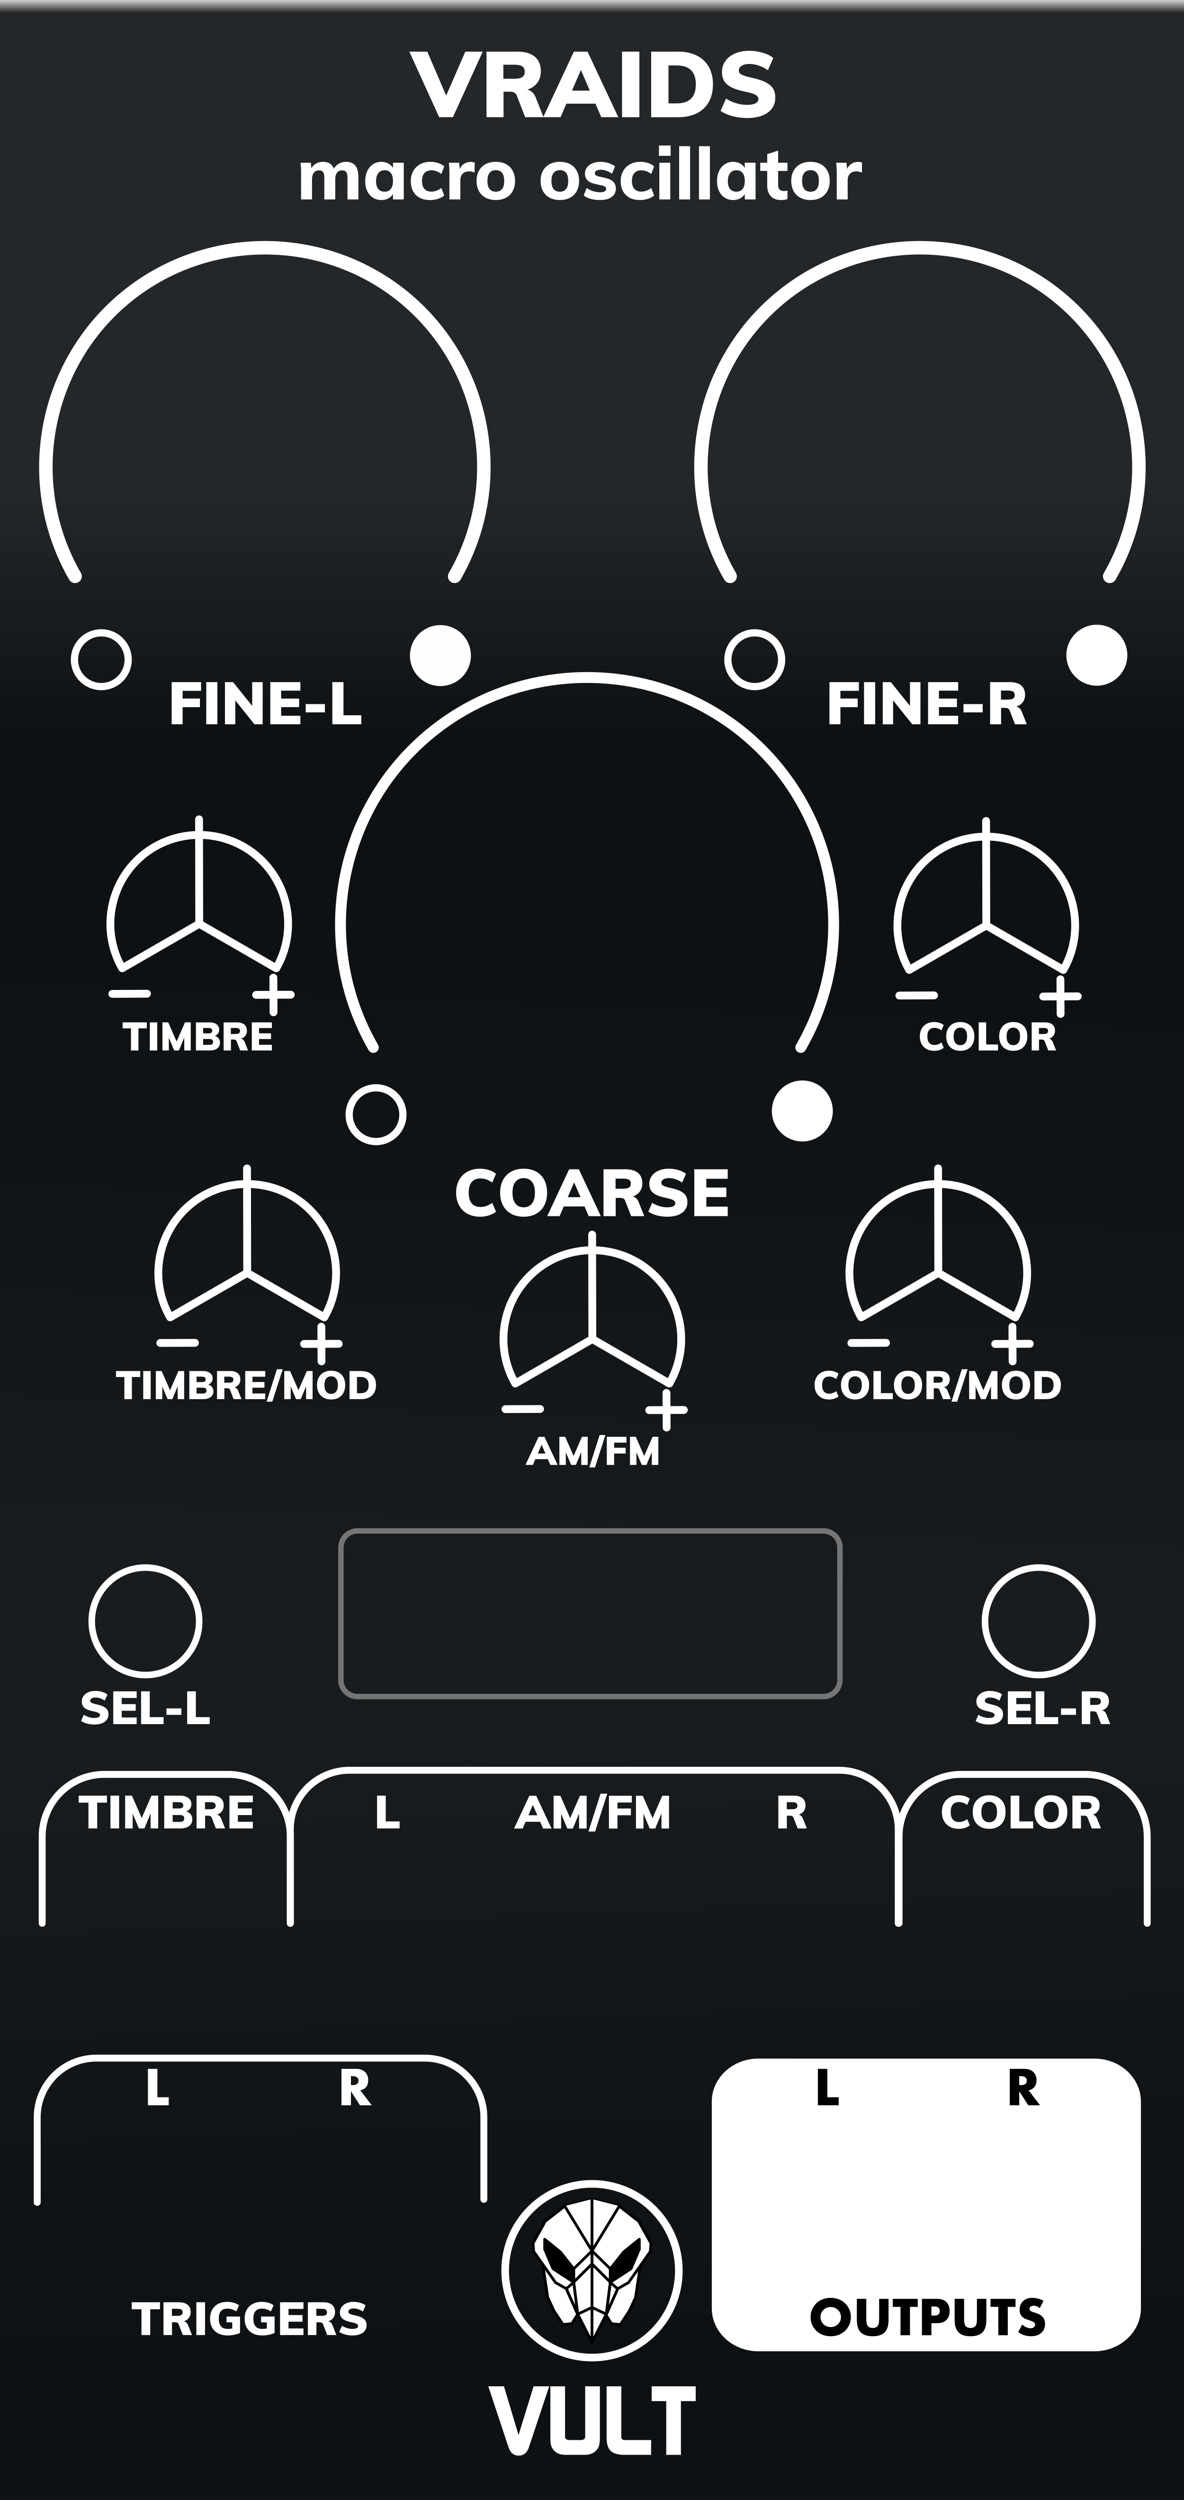 <svg width="180px" height="380px" version="1.1" xmlns="http://www.w3.org/2000/svg" xmlns:xlink="http://www.w3.org/1999/xlink" xml:space="preserve" xmlns:serif="http://www.serif.com/" style="fill-rule:evenodd;clip-rule:evenodd;stroke-linecap:round;stroke-linejoin:round;stroke-miterlimit:1.5;">
  <rect width="100%" height="100%" fill="#808080" stroke="none"/>
  <defs>
    <linearGradient id="_Linear1" x1="0" y1="0" x2="1" y2="0" gradientUnits="userSpaceOnUse" gradientTransform="matrix(0.006,-37.899,37.899,0.006,90.34,112.195)">
      <stop offset="0" style="stop-color:#0d0d0d;stop-opacity:1"/>
      <stop offset="1" style="stop-color:#262626;stop-opacity:1"/>
    </linearGradient>
    <linearGradient id="_Linear2" x1="0" y1="0" x2="1" y2="0" gradientUnits="userSpaceOnUse" gradientTransform="matrix(-4.07,-92.658,92.658,-4.07,333.048,345.91)">
      <stop offset="0" style="stop-color:#0d0d0d;stop-opacity:1"/>
      <stop offset="1" style="stop-color:#191919;stop-opacity:1"/>
    </linearGradient>
    <linearGradient id="_Linear3" x1="0" y1="0" x2="1" y2="0" gradientUnits="userSpaceOnUse" gradientTransform="matrix(-3.961,94.933,-94.933,-3.961,333.048,158.47)">
      <stop offset="0" style="stop-color:#0d0d0d;stop-opacity:1"/>
      <stop offset="1" style="stop-color:#191919;stop-opacity:1"/>
    </linearGradient>
    <linearGradient id="_Linear4" x1="0" y1="0" x2="1" y2="0" gradientUnits="userSpaceOnUse" gradientTransform="matrix(1.15392e-16,-1.885,1.885,1.15392e-16,67.823,1.936)">
      <stop offset="0" style="stop-color:#262626;stop-opacity:1"/>
      <stop offset="1" style="stop-color:#ccc;stop-opacity:1"/>
    </linearGradient>
  </defs>
  <g>
    <rect x="0" y="0" width="180" height="380" style="fill:url(#_Linear1);"/>
    <rect x="0" y="253.33" width="180" height="126.67" style="fill:url(#_Linear2);"/>
    <rect x="0" y="126.67" width="180" height="126.67" style="fill:url(#_Linear3);"/>
    <rect x="0" y="0" width="180" height="380" style="fill:#103550;fill-opacity:0.1;"/>
    <rect x="0" y="0" width="180" height="2" style="fill:url(#_Linear4);"/>
  </g>
  <g id="Panel">
    <path d="M127.692,235.227c-0,-1.388 -1.128,-2.516 -2.517,-2.516l-70.83,0c-1.389,0 -2.517,1.128 -2.517,2.516l-0,20.144c-0,1.389 1.128,2.516 2.517,2.516l70.83,0c1.389,0 2.517,-1.127 2.517,-2.516l-0,-20.144Z" style="fill:none;stroke:#757575;stroke-width:0.83px;"/>
    <g>
      <g>
        <path id="path7809" d="M48.85,201.673l0.029,5.262" style="fill:none;fill-rule:nonzero;stroke:#fff;stroke-width:1.19px;stroke-linejoin:miter;stroke-miterlimit:4;"/>
        <path id="path7812" d="M51.495,204.266l-5.261,0.024" style="fill:none;fill-rule:nonzero;stroke:#fff;stroke-width:1.19px;stroke-linejoin:miter;stroke-miterlimit:4;"/>
        <path id="path7815" d="M29.638,204.118l-5.267,0.024" style="fill:none;fill-rule:nonzero;stroke:#fff;stroke-width:1.19px;stroke-linejoin:miter;stroke-miterlimit:4;"/>
        <path id="path7818" d="M49.294,200.246c3.266,-5.658 1.986,-12.916 -3.022,-17.117c-5.004,-4.202 -12.376,-4.202 -17.379,0c-5.009,4.201 -6.288,11.459 -3.023,17.117l11.712,-6.761l11.712,6.761Z" style="fill:none;stroke:#fff;stroke-width:1.19px;stroke-linejoin:miter;stroke-miterlimit:4;"/>
      </g>
      <path id="path7821" d="M37.582,193.49l-0.028,-15.88" style="fill:none;stroke:#fff;stroke-width:1.19px;stroke-linejoin:miter;stroke-miterlimit:4;"/>
    </g>
    <g>
      <g>
        <path id="path78091" serif:id="path7809" d="M41.557,148.61l0.029,5.261" style="fill:none;fill-rule:nonzero;stroke:#fff;stroke-width:1.19px;stroke-linejoin:miter;stroke-miterlimit:4;"/>
        <path id="path78121" serif:id="path7812" d="M44.202,151.202l-5.261,0.024" style="fill:none;fill-rule:nonzero;stroke:#fff;stroke-width:1.19px;stroke-linejoin:miter;stroke-miterlimit:4;"/>
        <path id="path78151" serif:id="path7815" d="M22.344,151.054l-5.266,0.024" style="fill:none;fill-rule:nonzero;stroke:#fff;stroke-width:1.19px;stroke-linejoin:miter;stroke-miterlimit:4;"/>
        <path id="path78181" serif:id="path7818" d="M42.001,147.182c3.266,-5.658 1.986,-12.915 -3.022,-17.116c-5.004,-4.202 -12.376,-4.202 -17.379,-0c-5.009,4.201 -6.288,11.458 -3.023,17.116l11.712,-6.761l11.712,6.761Z" style="fill:none;stroke:#fff;stroke-width:1.19px;stroke-linejoin:miter;stroke-miterlimit:4;"/>
      </g>
      <path id="path78211" serif:id="path7821" d="M30.289,140.426l-0.028,-15.88" style="fill:none;stroke:#fff;stroke-width:1.19px;stroke-linejoin:miter;stroke-miterlimit:4;"/>
    </g>
    <path id="path7458" d="M121.741,159.222c9.064,-15.704 5.516,-35.845 -8.373,-47.501c-13.89,-11.65 -34.345,-11.65 -48.235,0c-13.89,11.656 -17.438,31.797 -8.373,47.501" style="fill:none;stroke:#fff;stroke-width:1.65px;stroke-linejoin:miter;stroke-miterlimit:4;"/>
    <circle id="circle7461" cx="57.167" cy="169.439" r="4.086" style="fill:none;stroke:#fff;stroke-width:1.1px;stroke-linecap:butt;stroke-linejoin:miter;stroke-miterlimit:4;"/>
    <circle id="circle74611" serif:id="circle7461" cx="15.402" cy="100.279" r="4.086" style="fill:none;stroke:#fff;stroke-width:1.1px;stroke-linecap:butt;stroke-linejoin:miter;stroke-miterlimit:4;"/>
    <circle id="circle74612" serif:id="circle7461" cx="114.741" cy="100.279" r="4.086" style="fill:none;stroke:#fff;stroke-width:1.1px;stroke-linecap:butt;stroke-linejoin:miter;stroke-miterlimit:4;"/>
    <circle id="circle7464" cx="121.976" cy="168.874" r="4.086" style="fill:#fff;stroke:#fff;stroke-width:1.1px;stroke-linecap:butt;stroke-linejoin:miter;stroke-miterlimit:4;"/>
    <circle id="circle74641" serif:id="circle7464" cx="66.957" cy="99.652" r="4.086" style="fill:#fffdfd;stroke:#fff;stroke-width:1.1px;stroke-linecap:butt;stroke-linejoin:miter;stroke-miterlimit:4;"/>
    <circle id="circle74642" serif:id="circle7464" cx="166.75" cy="99.595" r="4.086" style="fill:#fff;stroke:#fff;stroke-width:1.1px;stroke-linecap:butt;stroke-linejoin:miter;stroke-miterlimit:4;"/>
    <path id="path7499" d="M168.709,87.605c8.05,-13.947 4.899,-31.834 -7.437,-42.186c-12.335,-10.346 -30.502,-10.346 -42.837,0c-12.336,10.352 -15.487,28.239 -7.437,42.186" style="fill:none;stroke:#fff;stroke-width:2.05px;stroke-linejoin:miter;stroke-miterlimit:4;"/>
    <path id="path74991" serif:id="path7499" d="M69.121,87.605c8.05,-13.947 4.899,-31.834 -7.437,-42.186c-12.335,-10.346 -30.502,-10.346 -42.837,0c-12.336,10.352 -15.487,28.239 -7.437,42.186" style="fill:none;stroke:#fff;stroke-width:2.05px;stroke-linejoin:miter;stroke-miterlimit:4;"/>
    <path d="M23.928,314.483l0,4.313l1.723,0l0,1.218l-3.161,0l0,-5.531l1.438,0Z" style="fill:#fff;fill-rule:nonzero;"/>
    <path d="M53.352,316.955l0.271,0c0.284,0 0.501,-0.059 0.653,-0.176c0.151,-0.117 0.227,-0.286 0.227,-0.506c-0,-0.22 -0.076,-0.389 -0.227,-0.506c-0.152,-0.118 -0.369,-0.176 -0.653,-0.176l-0.271,0l-0,1.364Zm3.161,3.059l-1.79,-0l-1.371,-2.127l-0,2.127l-1.438,-0l-0,-5.531l2.237,-0c0.308,-0 0.577,0.045 0.807,0.136c0.23,0.09 0.419,0.214 0.568,0.37c0.149,0.157 0.262,0.338 0.338,0.543c0.076,0.206 0.113,0.426 0.113,0.66c-0,0.421 -0.101,0.762 -0.304,1.024c-0.203,0.261 -0.502,0.438 -0.898,0.531l1.738,2.267Z" style="fill:#fff;fill-rule:nonzero;"/>
    <path id="path7711" d="M172.896,319.461c-0,-3.303 -2.922,-5.985 -6.521,-5.985l-51.086,0c-3.599,0 -6.522,2.682 -6.522,5.985l-0,31.412c-0,3.303 2.923,5.984 6.522,5.984l51.086,0c3.599,0 6.521,-2.681 6.521,-5.984l-0,-31.412Z" style="fill:#fff;stroke:#fff;stroke-width:1.11px;stroke-linecap:butt;stroke-linejoin:miter;stroke-miterlimit:1.414;"/>
    <path d="M124.733,352.206c0,0.22 0.042,0.423 0.125,0.609c0.083,0.186 0.196,0.347 0.338,0.484c0.141,0.137 0.306,0.243 0.495,0.319c0.188,0.076 0.387,0.114 0.598,0.114c0.21,0 0.409,-0.038 0.597,-0.114c0.189,-0.076 0.355,-0.182 0.499,-0.319c0.144,-0.137 0.258,-0.298 0.341,-0.484c0.083,-0.186 0.125,-0.389 0.125,-0.609c0,-0.22 -0.042,-0.423 -0.125,-0.609c-0.083,-0.186 -0.197,-0.347 -0.341,-0.484c-0.144,-0.137 -0.31,-0.243 -0.499,-0.319c-0.188,-0.076 -0.387,-0.114 -0.597,-0.114c-0.211,0 -0.41,0.038 -0.598,0.114c-0.189,0.076 -0.354,0.182 -0.495,0.319c-0.142,0.137 -0.255,0.298 -0.338,0.484c-0.083,0.186 -0.125,0.389 -0.125,0.609Zm-1.503,0c0,-0.411 0.076,-0.793 0.227,-1.148c0.152,-0.354 0.362,-0.664 0.631,-0.928c0.269,-0.264 0.59,-0.47 0.965,-0.62c0.374,-0.149 0.786,-0.223 1.236,-0.223c0.444,0 0.855,0.074 1.232,0.223c0.376,0.15 0.7,0.356 0.972,0.62c0.271,0.264 0.483,0.574 0.634,0.928c0.152,0.355 0.228,0.737 0.228,1.148c0,0.411 -0.076,0.793 -0.228,1.148c-0.151,0.354 -0.363,0.664 -0.634,0.928c-0.272,0.264 -0.596,0.47 -0.972,0.62c-0.377,0.149 -0.788,0.223 -1.232,0.223c-0.45,0 -0.862,-0.074 -1.236,-0.223c-0.375,-0.15 -0.696,-0.356 -0.965,-0.62c-0.269,-0.264 -0.479,-0.574 -0.631,-0.928c-0.151,-0.355 -0.227,-0.737 -0.227,-1.148Z" style="fill-rule:nonzero;"/>
    <path d="M131.702,349.441l0,3.007c0,0.161 0.006,0.326 0.018,0.495c0.012,0.169 0.049,0.322 0.11,0.459c0.061,0.137 0.158,0.248 0.29,0.333c0.132,0.086 0.318,0.129 0.557,0.129c0.24,-0 0.424,-0.043 0.554,-0.129c0.13,-0.085 0.226,-0.196 0.29,-0.333c0.063,-0.137 0.101,-0.29 0.113,-0.459c0.013,-0.169 0.019,-0.334 0.019,-0.495l0,-3.007l1.43,-0l0,3.205c0,0.861 -0.197,1.489 -0.59,1.885c-0.394,0.396 -0.999,0.594 -1.816,0.594c-0.816,-0 -1.423,-0.198 -1.819,-0.594c-0.396,-0.396 -0.594,-1.024 -0.594,-1.885l0,-3.205l1.438,-0Z" style="fill-rule:nonzero;"/>
    <path d="M138.34,350.658l0,4.313l-1.438,0l0,-4.313l-1.181,0l0,-1.217l3.8,0l0,1.217l-1.181,0Z" style="fill-rule:nonzero;"/>
    <path d="M141.597,351.979l0.476,0c0.529,0 0.793,-0.23 0.793,-0.69c0,-0.46 -0.264,-0.689 -0.793,-0.689l-0.476,0l0,1.379Zm0,2.992l-1.438,0l0,-5.53l2.288,0c0.622,0 1.097,0.161 1.427,0.484c0.33,0.323 0.495,0.777 0.495,1.364c0,0.587 -0.165,1.042 -0.495,1.364c-0.33,0.323 -0.805,0.485 -1.427,0.485l-0.85,0l0,1.833Z" style="fill-rule:nonzero;"/>
    <path d="M146.57,349.441l0,3.007c0,0.161 0.006,0.326 0.018,0.495c0.012,0.169 0.049,0.322 0.11,0.459c0.061,0.137 0.158,0.248 0.29,0.333c0.132,0.086 0.318,0.129 0.557,0.129c0.24,-0 0.424,-0.043 0.554,-0.129c0.13,-0.085 0.226,-0.196 0.29,-0.333c0.063,-0.137 0.101,-0.29 0.114,-0.459c0.012,-0.169 0.018,-0.334 0.018,-0.495l0,-3.007l1.43,-0l0,3.205c0,0.861 -0.197,1.489 -0.59,1.885c-0.394,0.396 -0.999,0.594 -1.816,0.594c-0.816,-0 -1.423,-0.198 -1.819,-0.594c-0.396,-0.396 -0.594,-1.024 -0.594,-1.885l0,-3.205l1.438,-0Z" style="fill-rule:nonzero;"/>
    <path d="M153.208,350.658l0,4.313l-1.438,0l0,-4.313l-1.181,0l0,-1.217l3.8,0l0,1.217l-1.181,0Z" style="fill-rule:nonzero;"/>
    <path d="M158.071,350.856c-0.156,-0.127 -0.313,-0.221 -0.469,-0.282c-0.157,-0.061 -0.309,-0.092 -0.455,-0.092c-0.186,0 -0.338,0.044 -0.455,0.132c-0.117,0.088 -0.176,0.203 -0.176,0.345c0,0.098 0.029,0.179 0.088,0.242c0.059,0.064 0.136,0.119 0.231,0.165c0.095,0.047 0.203,0.087 0.323,0.121c0.12,0.034 0.238,0.071 0.356,0.11c0.469,0.157 0.812,0.366 1.03,0.627c0.218,0.262 0.327,0.603 0.327,1.024c0,0.283 -0.048,0.54 -0.144,0.77c-0.095,0.23 -0.234,0.426 -0.418,0.59c-0.183,0.164 -0.408,0.291 -0.674,0.382c-0.267,0.09 -0.569,0.135 -0.906,0.135c-0.7,0 -1.348,-0.208 -1.944,-0.623l0.616,-1.159c0.215,0.191 0.428,0.332 0.638,0.425c0.21,0.093 0.418,0.14 0.624,0.14c0.234,0 0.409,-0.054 0.524,-0.162c0.115,-0.107 0.172,-0.229 0.172,-0.366c0,-0.084 -0.014,-0.156 -0.044,-0.217c-0.029,-0.061 -0.078,-0.117 -0.146,-0.168c-0.069,-0.052 -0.158,-0.1 -0.268,-0.144c-0.11,-0.044 -0.243,-0.092 -0.4,-0.146c-0.186,-0.059 -0.368,-0.124 -0.546,-0.195c-0.179,-0.071 -0.338,-0.165 -0.477,-0.282c-0.139,-0.117 -0.252,-0.265 -0.337,-0.444c-0.086,-0.178 -0.129,-0.404 -0.129,-0.678c0,-0.274 0.046,-0.522 0.136,-0.745c0.09,-0.222 0.218,-0.413 0.381,-0.572c0.164,-0.159 0.365,-0.282 0.602,-0.37c0.237,-0.088 0.502,-0.132 0.796,-0.132c0.274,0 0.56,0.038 0.858,0.113c0.298,0.076 0.584,0.187 0.858,0.334l-0.572,1.122Z" style="fill-rule:nonzero;"/>
    <path d="M125.779,314.483l0,4.313l1.724,0l0,1.218l-3.161,0l0,-5.531l1.437,0Z" style="fill-rule:nonzero;"/>
    <path d="M154.952,316.955l0.271,0c0.284,0 0.501,-0.059 0.653,-0.176c0.151,-0.117 0.227,-0.286 0.227,-0.506c0,-0.22 -0.076,-0.389 -0.227,-0.506c-0.152,-0.118 -0.369,-0.176 -0.653,-0.176l-0.271,0l0,1.364Zm3.161,3.059l-1.79,-0l-1.371,-2.127l0,2.127l-1.438,-0l0,-5.531l2.237,-0c0.308,-0 0.577,0.045 0.807,0.136c0.23,0.09 0.419,0.214 0.568,0.37c0.149,0.157 0.262,0.338 0.338,0.543c0.076,0.206 0.113,0.426 0.113,0.66c0,0.421 -0.101,0.762 -0.304,1.024c-0.203,0.261 -0.502,0.438 -0.898,0.531l1.738,2.267Z" style="fill-rule:nonzero;"/>
    <path d="M136.556,292.351l0,-14.269c0,-4.963 -4.029,-8.993 -8.993,-8.993l-74.434,0c-4.964,0 -8.993,4.03 -8.993,8.993l0,14.269" style="fill:none;stroke:#fff;stroke-width:1.05px;"/>
    <path d="M73.559,334.319l0,-12.478c0,-4.964 -4.029,-8.993 -8.993,-8.993l-49.914,0c-4.964,0 -8.994,4.029 -8.994,8.993l0,12.935" style="fill:none;stroke:#fff;stroke-width:1.05px;"/>
    <path d="M44.136,292.351l0,-13.202c0,-5.205 -4.226,-9.431 -9.431,-9.431l-18.861,0c-5.205,0 -9.431,4.226 -9.431,9.431l0,13.202" style="fill:none;stroke:#fff;stroke-width:1.05px;"/>
    <path d="M174.405,292.351l0,-13.202c0,-5.205 -4.226,-9.431 -9.431,-9.431l-18.861,0c-5.205,0 -9.431,4.226 -9.431,9.431l0,13.202" style="fill:none;stroke:#fff;stroke-width:1.05px;"/>
    <g>
      <g>
        <path id="path3539" d="M103.203,345.163c0,-7.291 -5.911,-13.203 -13.203,-13.203c-7.292,0 -13.203,5.912 -13.203,13.203c0,7.292 5.911,13.203 13.203,13.203c7.292,0 13.203,-5.911 13.203,-13.203Z" style="fill:none;fill-rule:nonzero;stroke:#fff;stroke-width:1.16px;stroke-linecap:butt;stroke-linejoin:miter;stroke-miterlimit:10;"/>
        <path id="polygon3543" d="M84.231,351.292l1.346,2.043l1.354,-0.124l0.894,-1.44l-1.72,-3.87l-3.583,-3.694l0.743,5.015l0.966,2.07Z" style="fill:#fff;fill-rule:nonzero;stroke:#000;stroke-width:0.42px;stroke-linecap:butt;stroke-miterlimit:1.414;"/>
        <path id="polygon3545" d="M95.658,351.304l-1.346,2.043l-1.354,-0.125l-0.894,-1.439l1.72,-3.87l3.583,-3.694l-0.743,5.015l-0.966,2.07Z" style="fill:#fff;fill-rule:nonzero;stroke:#000;stroke-width:0.42px;stroke-linecap:butt;stroke-miterlimit:1.414;"/>
        <path id="polygon3549" d="M90.003,334.299l0,21.746l-2.183,-4.288l-1.715,-3.856l-1.654,-0.94l-3.317,-4.722l-0.093,-1.254l1.857,-3.343l2.926,-2.275l4.179,-1.068Z" style="fill:#fff;fill-rule:nonzero;stroke:#000;stroke-width:0.42px;stroke-linecap:butt;stroke-miterlimit:1.414;"/>
        <path id="polygon3551" d="M89.998,334.307l0,21.746l2.182,-4.288l1.715,-3.856l1.654,-0.94l3.317,-4.723l0.093,-1.253l-1.857,-3.343l-2.926,-2.276l-4.178,-1.067Z" style="fill:#fff;fill-rule:nonzero;stroke:#000;stroke-width:0.42px;stroke-linecap:butt;stroke-miterlimit:1.414;"/>
        <path id="polyline3553" d="M87.214,344.872l2.786,-2.724l0,1.989l-2.786,2.778l0,-2.043" style="fill:#fff;fill-rule:nonzero;stroke:#000;stroke-width:0.42px;stroke-linecap:butt;stroke-miterlimit:1.414;"/>
        <path id="polygon3555" d="M90.002,344.134l-2.786,2.779l0.609,4.858l2.178,4.274l-0.001,-11.911Z" style="fill:#fff;fill-rule:nonzero;stroke:#000;stroke-width:0.42px;stroke-linecap:butt;stroke-miterlimit:1.414;"/>
        <path id="polygon3557" d="M87.825,351.771l2.177,-1.027l0.001,5.301l-2.178,-4.274Z" style="fill:#fff;fill-rule:nonzero;stroke:#000;stroke-width:0.42px;stroke-linecap:butt;stroke-miterlimit:1.414;"/>
        <path id="polygon3559" d="M82.806,341.898l1.253,2.948l3.157,2.067l0,-2.043l-2.019,-2.554l-2.389,-1.925l-0.002,1.507Z" style="fill-rule:nonzero;stroke:#000;stroke-width:0.42px;stroke-linecap:butt;stroke-miterlimit:1.414;"/>
        <path id="polyline3561" d="M92.787,344.873l-2.786,-2.724l0,1.989l2.786,2.778l0,-2.043" style="fill:#fff;fill-rule:nonzero;stroke:#000;stroke-width:0.42px;stroke-linecap:butt;stroke-miterlimit:1.414;"/>
        <path id="polygon3563" d="M89.998,344.134l2.786,2.779l-0.608,4.858l-2.178,4.274l0,-11.911Z" style="fill:#fff;fill-rule:nonzero;stroke:#000;stroke-width:0.42px;stroke-linecap:butt;stroke-miterlimit:1.414;"/>
        <path id="polygon3565" d="M92.176,351.771l-2.178,-1.027l0,5.301l2.178,-4.274Z" style="fill:#fff;fill-rule:nonzero;stroke:#000;stroke-width:0.42px;stroke-linecap:butt;stroke-miterlimit:1.414;"/>
        <path id="polygon3567" d="M97.195,341.898l-1.254,2.949l-3.157,2.066l-0,-2.043l2.02,-2.554l2.388,-1.925l0.003,1.507Z" style="fill-rule:nonzero;stroke:#000;stroke-width:0.42px;stroke-linecap:butt;stroke-miterlimit:1.414;"/>
        <path id="polyline3569" d="M85.85,335.332l4.149,6.817l-0.009,-7.875" style="fill:#fff;fill-rule:nonzero;stroke:#000;stroke-width:0.42px;stroke-linecap:butt;stroke-miterlimit:1.414;"/>
        <path id="polyline3571" d="M94.15,335.333l-4.15,6.816l0.009,-7.874" style="fill:#fff;fill-rule:nonzero;stroke:#000;stroke-width:0.42px;stroke-linecap:butt;stroke-miterlimit:1.414;"/>
        <path id="polygon3573" d="M87.218,346.915l0.607,4.861l-1.719,-3.874l1.112,-0.987Z" style="fill:#fff;fill-rule:nonzero;stroke:#000;stroke-width:0.42px;stroke-linecap:butt;stroke-miterlimit:1.414;"/>
        <path id="polygon3575" d="M92.788,346.939l-0.607,4.861l1.719,-3.875l-1.112,-0.986Z" style="fill:#fff;fill-rule:nonzero;stroke:#000;stroke-width:0.42px;stroke-linecap:butt;stroke-miterlimit:1.414;"/>
      </g>
      <g>
        <path d="M74.235,362.738l2.38,0l2.216,7.403l2.292,-7.403l2.367,0l-3.08,9.255c-0.288,0.853 -0.803,1.279 -1.547,1.279c-0.754,0 -1.275,-0.43 -1.562,-1.292l-3.066,-9.242Z" style="fill:#fff;fill-rule:nonzero;"/>
        <path d="M83.669,370.564l0,-7.826l2.232,0l0,7.752c0.039,0.278 0.297,0.417 0.773,0.417l1.518,0c0.456,0 0.709,-0.129 0.759,-0.387l0.015,-0.075l0,-7.707l2.232,0l0,7.811c0,0.685 -0.075,1.171 -0.223,1.459c-0.397,0.764 -1.097,1.145 -2.098,1.145l-2.887,0c-1.032,0 -1.736,-0.391 -2.113,-1.175c-0.139,-0.288 -0.208,-0.759 -0.208,-1.414Z" style="fill:#fff;fill-rule:nonzero;"/>
        <path d="M92.224,370.609l0,-7.871l2.232,0l0,7.693c0,0.317 0.189,0.476 0.566,0.476l3.973,0l-0.015,2.247l-4.152,0c-0.148,0 -0.277,-0.005 -0.386,-0.015c-0.804,-0.07 -1.375,-0.305 -1.712,-0.707c-0.337,-0.402 -0.506,-1.009 -0.506,-1.823Z" style="fill:#fff;fill-rule:nonzero;"/>
        <path d="M99.069,364.984l0,-2.246l6.696,0l0,2.246l-2.247,0l0,8.169l-2.232,0l0,-8.169l-2.217,0Z" style="fill:#fff;fill-rule:nonzero;"/>
      </g>
    </g>
    <g>
      <g>
        <path id="path78092" serif:id="path7809" d="M101.319,211.733l0.028,5.261" style="fill:none;fill-rule:nonzero;stroke:#fff;stroke-width:1.19px;stroke-linejoin:miter;stroke-miterlimit:4;"/>
        <path id="path78122" serif:id="path7812" d="M103.964,214.325l-5.262,0.024" style="fill:none;fill-rule:nonzero;stroke:#fff;stroke-width:1.19px;stroke-linejoin:miter;stroke-miterlimit:4;"/>
        <path id="path78152" serif:id="path7815" d="M82.106,214.177l-5.266,0.024" style="fill:none;fill-rule:nonzero;stroke:#fff;stroke-width:1.19px;stroke-linejoin:miter;stroke-miterlimit:4;"/>
        <path id="path78182" serif:id="path7818" d="M101.763,210.305c3.265,-5.658 1.986,-12.915 -3.023,-17.117c-5.003,-4.201 -12.375,-4.201 -17.379,0c-5.008,4.202 -6.288,11.459 -3.022,17.117l11.712,-6.761l11.712,6.761Z" style="fill:none;stroke:#fff;stroke-width:1.19px;stroke-linejoin:miter;stroke-miterlimit:4;"/>
      </g>
      <path id="path78212" serif:id="path7821" d="M90.051,203.549l-0.029,-15.88" style="fill:none;stroke:#fff;stroke-width:1.19px;stroke-linejoin:miter;stroke-miterlimit:4;"/>
    </g>
    <g>
      <g>
        <path id="path78093" serif:id="path7809" d="M153.913,201.673l0.029,5.262" style="fill:none;fill-rule:nonzero;stroke:#fff;stroke-width:1.19px;stroke-linejoin:miter;stroke-miterlimit:4;"/>
        <path id="path78123" serif:id="path7812" d="M156.558,204.266l-5.261,0.024" style="fill:none;fill-rule:nonzero;stroke:#fff;stroke-width:1.19px;stroke-linejoin:miter;stroke-miterlimit:4;"/>
        <path id="path78153" serif:id="path7815" d="M134.701,204.118l-5.267,0.024" style="fill:none;fill-rule:nonzero;stroke:#fff;stroke-width:1.19px;stroke-linejoin:miter;stroke-miterlimit:4;"/>
        <path id="path78183" serif:id="path7818" d="M154.357,200.246c3.266,-5.658 1.987,-12.916 -3.022,-17.117c-5.004,-4.202 -12.375,-4.202 -17.379,0c-5.009,4.201 -6.288,11.459 -3.022,17.117l11.711,-6.761l11.712,6.761Z" style="fill:none;stroke:#fff;stroke-width:1.19px;stroke-linejoin:miter;stroke-miterlimit:4;"/>
      </g>
      <path id="path78213" serif:id="path7821" d="M142.645,193.49l-0.028,-15.88" style="fill:none;stroke:#fff;stroke-width:1.19px;stroke-linejoin:miter;stroke-miterlimit:4;"/>
    </g>
    <g>
      <g>
        <path id="path78094" serif:id="path7809" d="M161.209,148.861l0.029,5.262" style="fill:none;fill-rule:nonzero;stroke:#fff;stroke-width:1.19px;stroke-linejoin:miter;stroke-miterlimit:4;"/>
        <path id="path78124" serif:id="path7812" d="M163.854,151.454l-5.262,0.024" style="fill:none;fill-rule:nonzero;stroke:#fff;stroke-width:1.19px;stroke-linejoin:miter;stroke-miterlimit:4;"/>
        <path id="path78154" serif:id="path7815" d="M141.996,151.306l-5.266,0.024" style="fill:none;fill-rule:nonzero;stroke:#fff;stroke-width:1.19px;stroke-linejoin:miter;stroke-miterlimit:4;"/>
        <path id="path78184" serif:id="path7818" d="M161.653,147.434c3.266,-5.658 1.986,-12.915 -3.022,-17.117c-5.004,-4.202 -12.376,-4.202 -17.38,0c-5.008,4.202 -6.288,11.459 -3.022,17.117l11.712,-6.761l11.712,6.761Z" style="fill:none;stroke:#fff;stroke-width:1.19px;stroke-linejoin:miter;stroke-miterlimit:4;"/>
      </g>
      <path id="path78214" serif:id="path7821" d="M149.941,140.678l-0.029,-15.88" style="fill:none;stroke:#fff;stroke-width:1.19px;stroke-linejoin:miter;stroke-miterlimit:4;"/>
    </g>
    <circle cx="157.916" cy="246.45" r="8.168" style="fill:none;stroke:#fff;stroke-width:1px;"/>
    <circle cx="22.114" cy="246.45" r="8.168" style="fill:none;stroke:#fff;stroke-width:1px;"/>
    <path d="M70.742,7.847l2.646,0l-4.536,9.968l-2.086,0l-4.536,-9.968l2.73,0l2.87,6.692l2.912,-6.692Z" style="fill:#fff;fill-rule:nonzero;"/>
    <path d="M82.628,17.815l-2.786,0l-1.288,-3.318c-0.15,-0.373 -0.5,-0.56 -1.05,-0.56l-0.952,0l-0,3.878l-2.59,0l-0,-9.968l4.634,0c1.204,0 2.109,0.259 2.716,0.777c0.606,0.518 0.91,1.258 0.91,2.219c-0,0.672 -0.18,1.253 -0.539,1.743c-0.36,0.49 -0.866,0.838 -1.519,1.043c0.28,0.056 0.532,0.187 0.756,0.392c0.224,0.206 0.401,0.481 0.532,0.826l1.176,2.968Zm-4.452,-5.838c0.56,0 0.966,-0.086 1.218,-0.259c0.252,-0.172 0.378,-0.441 0.378,-0.805c-0,-0.382 -0.124,-0.658 -0.371,-0.826c-0.248,-0.168 -0.656,-0.252 -1.225,-0.252l-1.652,0l-0,2.142l1.652,0Z" style="fill:#fff;fill-rule:nonzero;"/>
    <path d="M91.406,17.815l-0.882,-2.058l-4.424,0l-0.882,2.058l-2.632,0l4.662,-9.968l2.072,0l4.676,9.968l-2.59,0Zm-4.452,-4.032l2.716,0l-1.358,-3.15l-1.358,3.15Z" style="fill:#fff;fill-rule:nonzero;"/>
    <rect x="94.57" y="7.847" width="2.632" height="9.968" style="fill:#fff;fill-rule:nonzero;"/>
    <path d="M98.994,7.847l4.074,0c1.101,0 2.051,0.199 2.849,0.595c0.798,0.397 1.409,0.969 1.834,1.715c0.424,0.747 0.637,1.634 0.637,2.66c-0,1.036 -0.21,1.93 -0.63,2.681c-0.42,0.752 -1.029,1.326 -1.827,1.722c-0.798,0.397 -1.753,0.595 -2.863,0.595l-4.074,0l-0,-9.968Zm3.892,7.868c0.97,0 1.696,-0.24 2.177,-0.721c0.48,-0.48 0.721,-1.206 0.721,-2.177c-0,-1.913 -0.966,-2.87 -2.898,-2.87l-1.26,0l-0,5.768l1.26,0Z" style="fill:#fff;fill-rule:nonzero;"/>
    <path d="M113.54,17.941c-0.747,0 -1.484,-0.098 -2.212,-0.294c-0.728,-0.196 -1.321,-0.462 -1.778,-0.798l0.826,-1.862c0.485,0.308 1.001,0.544 1.547,0.707c0.546,0.164 1.094,0.245 1.645,0.245c0.56,0 0.989,-0.077 1.288,-0.231c0.298,-0.154 0.448,-0.371 0.448,-0.651c-0,-0.252 -0.136,-0.459 -0.406,-0.623c-0.271,-0.163 -0.78,-0.324 -1.526,-0.483c-0.943,-0.186 -1.676,-0.417 -2.198,-0.693c-0.523,-0.275 -0.889,-0.599 -1.099,-0.973c-0.21,-0.373 -0.315,-0.826 -0.315,-1.358c-0,-0.606 0.172,-1.155 0.518,-1.645c0.345,-0.49 0.83,-0.872 1.456,-1.148c0.625,-0.275 1.339,-0.413 2.142,-0.413c0.718,0 1.416,0.101 2.093,0.301c0.676,0.201 1.206,0.465 1.589,0.791l-0.812,1.862c-0.439,-0.308 -0.901,-0.543 -1.386,-0.707c-0.486,-0.163 -0.971,-0.245 -1.456,-0.245c-0.476,0 -0.859,0.091 -1.148,0.273c-0.29,0.182 -0.434,0.427 -0.434,0.735c-0,0.168 0.051,0.308 0.154,0.42c0.102,0.112 0.294,0.222 0.574,0.329c0.28,0.108 0.7,0.222 1.26,0.343c0.905,0.196 1.617,0.432 2.135,0.707c0.518,0.276 0.884,0.598 1.099,0.966c0.214,0.369 0.322,0.81 0.322,1.323c-0,0.971 -0.378,1.734 -1.134,2.289c-0.756,0.556 -1.82,0.833 -3.192,0.833Z" style="fill:#fff;fill-rule:nonzero;"/>
    <path d="M26.1,110.096l0,-6.408l4.473,0l0,1.323l-2.808,0l0,1.17l2.628,0l0,1.314l-2.628,0l0,2.601l-1.665,0Z" style="fill:#fff;fill-rule:nonzero;"/>
    <rect x="31.356" y="103.688" width="1.692" height="6.408" style="fill:#fff;fill-rule:nonzero;"/>
    <path d="M38.34,103.688l1.593,0l0,6.408l-1.251,0l-2.907,-3.636l0,3.636l-1.575,0l0,-6.408l1.233,0l2.907,3.618l0,-3.618Z" style="fill:#fff;fill-rule:nonzero;"/>
    <path d="M41.094,110.096l0,-6.408l4.572,0l0,1.296l-2.925,0l0,1.206l2.736,0l0,1.296l-2.736,0l0,1.314l2.925,0l0,1.296l-4.572,0Z" style="fill:#fff;fill-rule:nonzero;"/>
    <rect x="46.476" y="107.027" width="2.916" height="1.26" style="fill:#fff;fill-rule:nonzero;"/>
    <path d="M50.526,110.096l0,-6.408l1.692,0l0,5.04l2.709,0l0,1.368l-4.401,0Z" style="fill:#fff;fill-rule:nonzero;"/>
    <path d="M126.1,110.096l0,-6.408l4.473,0l0,1.323l-2.808,0l0,1.17l2.628,0l0,1.314l-2.628,0l0,2.601l-1.665,0Z" style="fill:#fff;fill-rule:nonzero;"/>
    <rect x="131.356" y="103.688" width="1.692" height="6.408" style="fill:#fff;fill-rule:nonzero;"/>
    <path d="M138.34,103.688l1.593,0l0,6.408l-1.251,0l-2.907,-3.636l0,3.636l-1.575,0l0,-6.408l1.233,0l2.907,3.618l0,-3.618Z" style="fill:#fff;fill-rule:nonzero;"/>
    <path d="M141.094,110.096l0,-6.408l4.572,0l0,1.296l-2.925,0l0,1.206l2.736,0l0,1.296l-2.736,0l0,1.314l2.925,0l0,1.296l-4.572,0Z" style="fill:#fff;fill-rule:nonzero;"/>
    <rect x="146.476" y="107.027" width="2.916" height="1.26" style="fill:#fff;fill-rule:nonzero;"/>
    <path d="M156.097,110.096l-1.791,0l-0.828,-2.133c-0.096,-0.24 -0.321,-0.36 -0.675,-0.36l-0.612,0l0,2.493l-1.665,0l0,-6.408l2.979,0c0.774,0 1.356,0.167 1.746,0.5c0.39,0.333 0.585,0.808 0.585,1.426c0,0.432 -0.115,0.806 -0.346,1.121c-0.231,0.315 -0.557,0.538 -0.977,0.67c0.18,0.036 0.342,0.12 0.486,0.252c0.144,0.132 0.258,0.309 0.342,0.531l0.756,1.908Zm-2.862,-3.753c0.36,0 0.621,-0.055 0.783,-0.166c0.162,-0.111 0.243,-0.284 0.243,-0.518c0,-0.246 -0.079,-0.423 -0.238,-0.531c-0.159,-0.108 -0.422,-0.162 -0.788,-0.162l-1.062,0l0,1.377l1.062,0Z" style="fill:#fff;fill-rule:nonzero;"/>
    <path d="M72.993,184.95c-0.74,0 -1.385,-0.152 -1.935,-0.455c-0.55,-0.303 -0.974,-0.732 -1.27,-1.285c-0.297,-0.553 -0.445,-1.193 -0.445,-1.92c-0,-0.72 0.148,-1.355 0.445,-1.905c0.296,-0.55 0.72,-0.977 1.27,-1.28c0.55,-0.303 1.195,-0.455 1.935,-0.455c0.466,0 0.918,0.07 1.355,0.21c0.436,0.14 0.788,0.33 1.055,0.57l-0.57,1.33c-0.58,-0.42 -1.18,-0.63 -1.8,-0.63c-0.574,0 -1.014,0.182 -1.32,0.545c-0.307,0.363 -0.46,0.902 -0.46,1.615c-0,0.72 0.153,1.263 0.46,1.63c0.306,0.367 0.746,0.55 1.32,0.55c0.62,0 1.22,-0.21 1.8,-0.63l0.57,1.33c-0.267,0.24 -0.619,0.43 -1.055,0.57c-0.437,0.14 -0.889,0.21 -1.355,0.21Z" style="fill:#fff;fill-rule:nonzero;"/>
    <path d="M79.613,184.95c-0.727,0 -1.36,-0.148 -1.9,-0.445c-0.54,-0.297 -0.955,-0.722 -1.245,-1.275c-0.29,-0.553 -0.435,-1.2 -0.435,-1.94c-0,-0.74 0.146,-1.383 0.44,-1.93c0.293,-0.547 0.708,-0.968 1.245,-1.265c0.536,-0.297 1.168,-0.445 1.895,-0.445c0.726,0 1.358,0.148 1.895,0.445c0.536,0.297 0.948,0.718 1.235,1.265c0.286,0.547 0.43,1.19 0.43,1.93c-0,0.74 -0.144,1.387 -0.43,1.94c-0.287,0.553 -0.699,0.978 -1.235,1.275c-0.537,0.297 -1.169,0.445 -1.895,0.445Zm-0,-1.43c0.533,0 0.951,-0.19 1.255,-0.57c0.303,-0.38 0.455,-0.933 0.455,-1.66c-0,-0.72 -0.152,-1.268 -0.455,-1.645c-0.304,-0.377 -0.722,-0.565 -1.255,-0.565c-0.534,0 -0.95,0.187 -1.25,0.56c-0.3,0.373 -0.45,0.923 -0.45,1.65c-0,0.733 0.15,1.288 0.45,1.665c0.3,0.377 0.716,0.565 1.25,0.565Z" style="fill:#fff;fill-rule:nonzero;"/>
    <path d="M89.493,184.86l-0.63,-1.47l-3.16,0l-0.63,1.47l-1.88,0l3.33,-7.12l1.48,0l3.34,7.12l-1.85,0Zm-3.18,-2.88l1.94,0l-0.97,-2.25l-0.97,2.25Z" style="fill:#fff;fill-rule:nonzero;"/>
    <path d="M97.943,184.86l-1.99,0l-0.92,-2.37c-0.107,-0.267 -0.357,-0.4 -0.75,-0.4l-0.68,0l-0,2.77l-1.85,0l-0,-7.12l3.31,0c0.86,0 1.506,0.185 1.94,0.555c0.433,0.37 0.65,0.898 0.65,1.585c-0,0.48 -0.129,0.895 -0.385,1.245c-0.257,0.35 -0.619,0.598 -1.085,0.745c0.2,0.04 0.38,0.133 0.54,0.28c0.16,0.147 0.286,0.343 0.38,0.59l0.84,2.12Zm-3.18,-4.17c0.4,0 0.69,-0.062 0.87,-0.185c0.18,-0.123 0.27,-0.315 0.27,-0.575c-0,-0.273 -0.089,-0.47 -0.265,-0.59c-0.177,-0.12 -0.469,-0.18 -0.875,-0.18l-1.18,0l-0,1.53l1.18,0Z" style="fill:#fff;fill-rule:nonzero;"/>
    <path d="M101.413,184.95c-0.534,0 -1.06,-0.07 -1.58,-0.21c-0.52,-0.14 -0.944,-0.33 -1.27,-0.57l0.59,-1.33c0.346,0.22 0.715,0.388 1.105,0.505c0.39,0.117 0.781,0.175 1.175,0.175c0.4,0 0.706,-0.055 0.92,-0.165c0.213,-0.11 0.32,-0.265 0.32,-0.465c-0,-0.18 -0.097,-0.328 -0.29,-0.445c-0.194,-0.117 -0.557,-0.232 -1.09,-0.345c-0.674,-0.133 -1.197,-0.298 -1.57,-0.495c-0.374,-0.197 -0.635,-0.428 -0.785,-0.695c-0.15,-0.267 -0.225,-0.59 -0.225,-0.97c-0,-0.433 0.123,-0.825 0.37,-1.175c0.246,-0.35 0.593,-0.623 1.04,-0.82c0.446,-0.197 0.956,-0.295 1.53,-0.295c0.513,0 1.011,0.072 1.495,0.215c0.483,0.143 0.861,0.332 1.135,0.565l-0.58,1.33c-0.314,-0.22 -0.644,-0.388 -0.99,-0.505c-0.347,-0.117 -0.694,-0.175 -1.04,-0.175c-0.34,0 -0.614,0.065 -0.82,0.195c-0.207,0.13 -0.31,0.305 -0.31,0.525c-0,0.12 0.036,0.22 0.11,0.3c0.073,0.08 0.21,0.158 0.41,0.235c0.2,0.077 0.5,0.158 0.9,0.245c0.646,0.14 1.155,0.308 1.525,0.505c0.37,0.197 0.631,0.427 0.785,0.69c0.153,0.263 0.23,0.578 0.23,0.945c-0,0.693 -0.27,1.238 -0.81,1.635c-0.54,0.397 -1.3,0.595 -2.28,0.595Z" style="fill:#fff;fill-rule:nonzero;"/>
    <path d="M105.553,184.86l-0,-7.12l5.08,0l-0,1.44l-3.25,0l-0,1.34l3.04,0l-0,1.44l-3.04,0l-0,1.46l3.25,0l-0,1.44l-5.08,0Z" style="fill:#fff;fill-rule:nonzero;"/>
    <path d="M142.025,159.733c-0.444,-0 -0.831,-0.091 -1.161,-0.273c-0.33,-0.182 -0.584,-0.439 -0.762,-0.771c-0.178,-0.332 -0.267,-0.716 -0.267,-1.152c0,-0.432 0.089,-0.813 0.267,-1.143c0.178,-0.33 0.432,-0.586 0.762,-0.768c0.33,-0.182 0.717,-0.273 1.161,-0.273c0.28,-0 0.551,0.042 0.813,0.126c0.262,0.084 0.473,0.198 0.633,0.342l-0.342,0.798c-0.348,-0.252 -0.708,-0.378 -1.08,-0.378c-0.344,-0 -0.608,0.109 -0.792,0.327c-0.184,0.218 -0.276,0.541 -0.276,0.969c0,0.432 0.092,0.758 0.276,0.978c0.184,0.22 0.448,0.33 0.792,0.33c0.372,-0 0.732,-0.126 1.08,-0.378l0.342,0.798c-0.16,0.144 -0.371,0.258 -0.633,0.342c-0.262,0.084 -0.533,0.126 -0.813,0.126Z" style="fill:#fff;fill-rule:nonzero;"/>
    <path d="M145.997,159.733c-0.436,-0 -0.816,-0.089 -1.14,-0.267c-0.324,-0.178 -0.573,-0.433 -0.747,-0.765c-0.174,-0.332 -0.261,-0.72 -0.261,-1.164c0,-0.444 0.088,-0.83 0.264,-1.158c0.176,-0.328 0.425,-0.581 0.747,-0.759c0.322,-0.178 0.701,-0.267 1.137,-0.267c0.436,-0 0.815,0.089 1.137,0.267c0.322,0.178 0.569,0.431 0.741,0.759c0.172,0.328 0.258,0.714 0.258,1.158c0,0.444 -0.086,0.832 -0.258,1.164c-0.172,0.332 -0.419,0.587 -0.741,0.765c-0.322,0.178 -0.701,0.267 -1.137,0.267Zm0,-0.858c0.32,-0 0.571,-0.114 0.753,-0.342c0.182,-0.228 0.273,-0.56 0.273,-0.996c0,-0.432 -0.091,-0.761 -0.273,-0.987c-0.182,-0.226 -0.433,-0.339 -0.753,-0.339c-0.32,-0 -0.57,0.112 -0.75,0.336c-0.18,0.224 -0.27,0.554 -0.27,0.99c0,0.44 0.09,0.773 0.27,0.999c0.18,0.226 0.43,0.339 0.75,0.339Z" style="fill:#fff;fill-rule:nonzero;"/>
    <path d="M148.793,159.679l0,-4.272l1.128,-0l0,3.36l1.806,-0l0,0.912l-2.934,-0Z" style="fill:#fff;fill-rule:nonzero;"/>
    <path d="M154.049,159.733c-0.436,-0 -0.816,-0.089 -1.14,-0.267c-0.324,-0.178 -0.573,-0.433 -0.747,-0.765c-0.174,-0.332 -0.261,-0.72 -0.261,-1.164c0,-0.444 0.088,-0.83 0.264,-1.158c0.176,-0.328 0.425,-0.581 0.747,-0.759c0.322,-0.178 0.701,-0.267 1.137,-0.267c0.436,-0 0.815,0.089 1.137,0.267c0.322,0.178 0.569,0.431 0.741,0.759c0.172,0.328 0.258,0.714 0.258,1.158c0,0.444 -0.086,0.832 -0.258,1.164c-0.172,0.332 -0.419,0.587 -0.741,0.765c-0.322,0.178 -0.701,0.267 -1.137,0.267Zm0,-0.858c0.32,-0 0.571,-0.114 0.753,-0.342c0.182,-0.228 0.273,-0.56 0.273,-0.996c0,-0.432 -0.091,-0.761 -0.273,-0.987c-0.182,-0.226 -0.433,-0.339 -0.753,-0.339c-0.32,-0 -0.57,0.112 -0.75,0.336c-0.18,0.224 -0.27,0.554 -0.27,0.99c0,0.44 0.09,0.773 0.27,0.999c0.18,0.226 0.43,0.339 0.75,0.339Z" style="fill:#fff;fill-rule:nonzero;"/>
    <path d="M160.559,159.679l-1.194,-0l-0.552,-1.422c-0.064,-0.16 -0.214,-0.24 -0.45,-0.24l-0.408,-0l0,1.662l-1.11,-0l0,-4.272l1.986,-0c0.516,-0 0.904,0.111 1.164,0.333c0.26,0.222 0.39,0.539 0.39,0.951c0,0.288 -0.077,0.537 -0.231,0.747c-0.154,0.21 -0.371,0.359 -0.651,0.447c0.12,0.024 0.228,0.08 0.324,0.168c0.096,0.088 0.172,0.206 0.228,0.354l0.504,1.272Zm-1.908,-2.502c0.24,-0 0.414,-0.037 0.522,-0.111c0.108,-0.074 0.162,-0.189 0.162,-0.345c0,-0.164 -0.053,-0.282 -0.159,-0.354c-0.106,-0.072 -0.281,-0.108 -0.525,-0.108l-0.708,-0l0,0.918l0.708,-0Z" style="fill:#fff;fill-rule:nonzero;"/>
    <path d="M126.025,212.733c-0.444,-0 -0.831,-0.091 -1.161,-0.273c-0.33,-0.182 -0.584,-0.439 -0.762,-0.771c-0.178,-0.332 -0.267,-0.716 -0.267,-1.152c0,-0.432 0.089,-0.813 0.267,-1.143c0.178,-0.33 0.432,-0.586 0.762,-0.768c0.33,-0.182 0.717,-0.273 1.161,-0.273c0.28,-0 0.551,0.042 0.813,0.126c0.262,0.084 0.473,0.198 0.633,0.342l-0.342,0.798c-0.348,-0.252 -0.708,-0.378 -1.08,-0.378c-0.344,-0 -0.608,0.109 -0.792,0.327c-0.184,0.218 -0.276,0.541 -0.276,0.969c0,0.432 0.092,0.758 0.276,0.978c0.184,0.22 0.448,0.33 0.792,0.33c0.372,-0 0.732,-0.126 1.08,-0.378l0.342,0.798c-0.16,0.144 -0.371,0.258 -0.633,0.342c-0.262,0.084 -0.533,0.126 -0.813,0.126Z" style="fill:#fff;fill-rule:nonzero;"/>
    <path d="M129.997,212.733c-0.436,-0 -0.816,-0.089 -1.14,-0.267c-0.324,-0.178 -0.573,-0.433 -0.747,-0.765c-0.174,-0.332 -0.261,-0.72 -0.261,-1.164c0,-0.444 0.088,-0.83 0.264,-1.158c0.176,-0.328 0.425,-0.581 0.747,-0.759c0.322,-0.178 0.701,-0.267 1.137,-0.267c0.436,-0 0.815,0.089 1.137,0.267c0.322,0.178 0.569,0.431 0.741,0.759c0.172,0.328 0.258,0.714 0.258,1.158c0,0.444 -0.086,0.832 -0.258,1.164c-0.172,0.332 -0.419,0.587 -0.741,0.765c-0.322,0.178 -0.701,0.267 -1.137,0.267Zm0,-0.858c0.32,-0 0.571,-0.114 0.753,-0.342c0.182,-0.228 0.273,-0.56 0.273,-0.996c0,-0.432 -0.091,-0.761 -0.273,-0.987c-0.182,-0.226 -0.433,-0.339 -0.753,-0.339c-0.32,-0 -0.57,0.112 -0.75,0.336c-0.18,0.224 -0.27,0.554 -0.27,0.99c0,0.44 0.09,0.773 0.27,0.999c0.18,0.226 0.43,0.339 0.75,0.339Z" style="fill:#fff;fill-rule:nonzero;"/>
    <path d="M132.793,212.679l0,-4.272l1.128,-0l0,3.36l1.806,-0l0,0.912l-2.934,-0Z" style="fill:#fff;fill-rule:nonzero;"/>
    <path d="M138.049,212.733c-0.436,-0 -0.816,-0.089 -1.14,-0.267c-0.324,-0.178 -0.573,-0.433 -0.747,-0.765c-0.174,-0.332 -0.261,-0.72 -0.261,-1.164c0,-0.444 0.088,-0.83 0.264,-1.158c0.176,-0.328 0.425,-0.581 0.747,-0.759c0.322,-0.178 0.701,-0.267 1.137,-0.267c0.436,-0 0.815,0.089 1.137,0.267c0.322,0.178 0.569,0.431 0.741,0.759c0.172,0.328 0.258,0.714 0.258,1.158c0,0.444 -0.086,0.832 -0.258,1.164c-0.172,0.332 -0.419,0.587 -0.741,0.765c-0.322,0.178 -0.701,0.267 -1.137,0.267Zm0,-0.858c0.32,-0 0.571,-0.114 0.753,-0.342c0.182,-0.228 0.273,-0.56 0.273,-0.996c0,-0.432 -0.091,-0.761 -0.273,-0.987c-0.182,-0.226 -0.433,-0.339 -0.753,-0.339c-0.32,-0 -0.57,0.112 -0.75,0.336c-0.18,0.224 -0.27,0.554 -0.27,0.99c0,0.44 0.09,0.773 0.27,0.999c0.18,0.226 0.43,0.339 0.75,0.339Z" style="fill:#fff;fill-rule:nonzero;"/>
    <path d="M144.559,212.679l-1.194,-0l-0.552,-1.422c-0.064,-0.16 -0.214,-0.24 -0.45,-0.24l-0.408,-0l0,1.662l-1.11,-0l0,-4.272l1.986,-0c0.516,-0 0.904,0.111 1.164,0.333c0.26,0.222 0.39,0.539 0.39,0.951c0,0.288 -0.077,0.537 -0.231,0.747c-0.154,0.21 -0.371,0.359 -0.651,0.447c0.12,0.024 0.228,0.08 0.324,0.168c0.096,0.088 0.172,0.206 0.228,0.354l0.504,1.272Zm-1.908,-2.502c0.24,-0 0.414,-0.037 0.522,-0.111c0.108,-0.074 0.162,-0.189 0.162,-0.345c0,-0.164 -0.053,-0.282 -0.159,-0.354c-0.106,-0.072 -0.281,-0.108 -0.525,-0.108l-0.708,-0l0,0.918l0.708,-0Z" style="fill:#fff;fill-rule:nonzero;"/>
    <path d="M145.519,213.063l-0.87,-0l1.578,-4.932l0.876,-0l-1.584,4.932Z" style="fill:#fff;fill-rule:nonzero;"/>
    <path d="M150.769,208.407l0.876,-0l0,4.272l-0.984,-0l-0.006,-1.956l-0.81,1.956l-0.714,-0l-0.816,-1.932l0,1.932l-0.978,-0l0,-4.272l0.882,-0l1.278,2.916l1.272,-2.916Z" style="fill:#fff;fill-rule:nonzero;"/>
    <path d="M154.465,212.733c-0.436,-0 -0.816,-0.089 -1.14,-0.267c-0.324,-0.178 -0.573,-0.433 -0.747,-0.765c-0.174,-0.332 -0.261,-0.72 -0.261,-1.164c0,-0.444 0.088,-0.83 0.264,-1.158c0.176,-0.328 0.425,-0.581 0.747,-0.759c0.322,-0.178 0.701,-0.267 1.137,-0.267c0.436,-0 0.815,0.089 1.137,0.267c0.322,0.178 0.569,0.431 0.741,0.759c0.172,0.328 0.258,0.714 0.258,1.158c0,0.444 -0.086,0.832 -0.258,1.164c-0.172,0.332 -0.419,0.587 -0.741,0.765c-0.322,0.178 -0.701,0.267 -1.137,0.267Zm0,-0.858c0.32,-0 0.571,-0.114 0.753,-0.342c0.182,-0.228 0.273,-0.56 0.273,-0.996c0,-0.432 -0.091,-0.761 -0.273,-0.987c-0.182,-0.226 -0.433,-0.339 -0.753,-0.339c-0.32,-0 -0.57,0.112 -0.75,0.336c-0.18,0.224 -0.27,0.554 -0.27,0.99c0,0.44 0.09,0.773 0.27,0.999c0.18,0.226 0.43,0.339 0.75,0.339Z" style="fill:#fff;fill-rule:nonzero;"/>
    <path d="M157.261,208.407l1.746,-0c0.472,-0 0.879,0.085 1.221,0.255c0.342,0.17 0.604,0.415 0.786,0.735c0.182,0.32 0.273,0.7 0.273,1.14c0,0.444 -0.09,0.827 -0.27,1.149c-0.18,0.322 -0.441,0.568 -0.783,0.738c-0.342,0.17 -0.751,0.255 -1.227,0.255l-1.746,-0l0,-4.272Zm1.668,3.372c0.416,-0 0.727,-0.103 0.933,-0.309c0.206,-0.206 0.309,-0.517 0.309,-0.933c0,-0.82 -0.414,-1.23 -1.242,-1.23l-0.54,-0l0,2.472l0.54,-0Z" style="fill:#fff;fill-rule:nonzero;"/>
    <path d="M18.909,212.679l0,-3.36l-1.272,-0l0,-0.912l3.684,-0l0,0.912l-1.272,-0l0,3.36l-1.14,-0Z" style="fill:#fff;fill-rule:nonzero;"/>
    <rect x="21.777" y="208.407" width="1.128" height="4.272" style="fill:#fff;fill-rule:nonzero;"/>
    <path d="M27.123,208.407l0.876,-0l0,4.272l-0.984,-0l-0.006,-1.956l-0.81,1.956l-0.714,-0l-0.816,-1.932l0,1.932l-0.978,-0l0,-4.272l0.882,-0l1.278,2.916l1.272,-2.916Z" style="fill:#fff;fill-rule:nonzero;"/>
    <path d="M31.659,210.465c0.252,0.072 0.446,0.199 0.582,0.381c0.136,0.182 0.204,0.403 0.204,0.663c0,0.236 -0.062,0.442 -0.186,0.618c-0.124,0.176 -0.301,0.312 -0.531,0.408c-0.23,0.096 -0.501,0.144 -0.813,0.144l-2.13,-0l0,-4.272l2.076,-0c0.448,-0 0.804,0.1 1.068,0.3c0.264,0.2 0.396,0.47 0.396,0.81c0,0.22 -0.058,0.414 -0.174,0.582c-0.116,0.168 -0.28,0.29 -0.492,0.366Zm-1.776,-0.384l0.786,-0c0.208,-0 0.36,-0.032 0.456,-0.096c0.096,-0.064 0.144,-0.166 0.144,-0.306c0,-0.144 -0.049,-0.25 -0.147,-0.318c-0.098,-0.068 -0.249,-0.102 -0.453,-0.102l-0.786,-0l0,0.822Zm0.9,1.746c0.216,-0 0.371,-0.034 0.465,-0.102c0.094,-0.068 0.141,-0.182 0.141,-0.342c0,-0.164 -0.046,-0.28 -0.138,-0.348c-0.092,-0.068 -0.248,-0.102 -0.468,-0.102l-0.9,-0l0,0.894l0.9,-0Z" style="fill:#fff;fill-rule:nonzero;"/>
    <path d="M36.711,212.679l-1.194,-0l-0.552,-1.422c-0.064,-0.16 -0.214,-0.24 -0.45,-0.24l-0.408,-0l0,1.662l-1.11,-0l0,-4.272l1.986,-0c0.516,-0 0.904,0.111 1.164,0.333c0.26,0.222 0.39,0.539 0.39,0.951c0,0.288 -0.077,0.537 -0.231,0.747c-0.154,0.21 -0.371,0.359 -0.651,0.447c0.12,0.024 0.228,0.08 0.324,0.168c0.096,0.088 0.172,0.206 0.228,0.354l0.504,1.272Zm-1.908,-2.502c0.24,-0 0.414,-0.037 0.522,-0.111c0.108,-0.074 0.162,-0.189 0.162,-0.345c0,-0.164 -0.053,-0.282 -0.159,-0.354c-0.106,-0.072 -0.281,-0.108 -0.525,-0.108l-0.708,-0l0,0.918l0.708,-0Z" style="fill:#fff;fill-rule:nonzero;"/>
    <path d="M37.281,212.679l0,-4.272l3.048,-0l0,0.864l-1.95,-0l0,0.804l1.824,-0l0,0.864l-1.824,-0l0,0.876l1.95,-0l0,0.864l-3.048,-0Z" style="fill:#fff;fill-rule:nonzero;"/>
    <path d="M41.397,213.063l-0.87,-0l1.578,-4.932l0.876,-0l-1.584,4.932Z" style="fill:#fff;fill-rule:nonzero;"/>
    <path d="M46.647,208.407l0.876,-0l0,4.272l-0.984,-0l-0.006,-1.956l-0.81,1.956l-0.714,-0l-0.816,-1.932l0,1.932l-0.978,-0l0,-4.272l0.882,-0l1.278,2.916l1.272,-2.916Z" style="fill:#fff;fill-rule:nonzero;"/>
    <path d="M50.343,212.733c-0.436,-0 -0.816,-0.089 -1.14,-0.267c-0.324,-0.178 -0.573,-0.433 -0.747,-0.765c-0.174,-0.332 -0.261,-0.72 -0.261,-1.164c0,-0.444 0.088,-0.83 0.264,-1.158c0.176,-0.328 0.425,-0.581 0.747,-0.759c0.322,-0.178 0.701,-0.267 1.137,-0.267c0.436,-0 0.815,0.089 1.137,0.267c0.322,0.178 0.569,0.431 0.741,0.759c0.172,0.328 0.258,0.714 0.258,1.158c0,0.444 -0.086,0.832 -0.258,1.164c-0.172,0.332 -0.419,0.587 -0.741,0.765c-0.322,0.178 -0.701,0.267 -1.137,0.267Zm0,-0.858c0.32,-0 0.571,-0.114 0.753,-0.342c0.182,-0.228 0.273,-0.56 0.273,-0.996c0,-0.432 -0.091,-0.761 -0.273,-0.987c-0.182,-0.226 -0.433,-0.339 -0.753,-0.339c-0.32,-0 -0.57,0.112 -0.75,0.336c-0.18,0.224 -0.27,0.554 -0.27,0.99c0,0.44 0.09,0.773 0.27,0.999c0.18,0.226 0.43,0.339 0.75,0.339Z" style="fill:#fff;fill-rule:nonzero;"/>
    <path d="M53.139,208.407l1.746,-0c0.472,-0 0.879,0.085 1.221,0.255c0.342,0.17 0.604,0.415 0.786,0.735c0.182,0.32 0.273,0.7 0.273,1.14c0,0.444 -0.09,0.827 -0.27,1.149c-0.18,0.322 -0.441,0.568 -0.783,0.738c-0.342,0.17 -0.751,0.255 -1.227,0.255l-1.746,-0l0,-4.272Zm1.668,3.372c0.416,-0 0.727,-0.103 0.933,-0.309c0.206,-0.206 0.309,-0.517 0.309,-0.933c0,-0.82 -0.414,-1.23 -1.242,-1.23l-0.54,-0l0,2.472l0.54,-0Z" style="fill:#fff;fill-rule:nonzero;"/>
    <path d="M14.323,262.14c-0.373,0 -0.742,-0.049 -1.106,-0.147c-0.364,-0.098 -0.66,-0.231 -0.889,-0.399l0.413,-0.931c0.243,0.154 0.501,0.272 0.774,0.354c0.273,0.081 0.547,0.122 0.822,0.122c0.28,0 0.495,-0.038 0.644,-0.115c0.15,-0.077 0.224,-0.186 0.224,-0.326c0,-0.126 -0.067,-0.23 -0.203,-0.311c-0.135,-0.082 -0.389,-0.163 -0.763,-0.242c-0.471,-0.093 -0.837,-0.209 -1.099,-0.346c-0.261,-0.138 -0.444,-0.3 -0.549,-0.487c-0.105,-0.187 -0.158,-0.413 -0.158,-0.679c0,-0.303 0.087,-0.577 0.259,-0.822c0.173,-0.245 0.416,-0.437 0.728,-0.574c0.313,-0.138 0.67,-0.207 1.071,-0.207c0.36,0 0.709,0.05 1.047,0.151c0.338,0.1 0.603,0.232 0.794,0.395l-0.406,0.931c-0.219,-0.154 -0.45,-0.272 -0.693,-0.353c-0.242,-0.082 -0.485,-0.123 -0.728,-0.123c-0.238,0 -0.429,0.046 -0.574,0.137c-0.144,0.091 -0.217,0.213 -0.217,0.367c0,0.084 0.026,0.154 0.077,0.21c0.052,0.056 0.147,0.111 0.287,0.165c0.14,0.053 0.35,0.11 0.63,0.171c0.453,0.098 0.809,0.216 1.068,0.354c0.259,0.137 0.442,0.298 0.549,0.483c0.108,0.184 0.161,0.404 0.161,0.661c0,0.485 -0.189,0.867 -0.567,1.145c-0.378,0.277 -0.91,0.416 -1.596,0.416Z" style="fill:#fff;fill-rule:nonzero;"/>
    <path d="M17.221,262.077l0,-4.984l3.556,0l0,1.008l-2.275,0l0,0.938l2.128,0l0,1.008l-2.128,0l0,1.022l2.275,0l0,1.008l-3.556,0Z" style="fill:#fff;fill-rule:nonzero;"/>
    <path d="M21.449,262.077l0,-4.984l1.316,0l0,3.92l2.107,0l0,1.064l-3.423,0Z" style="fill:#fff;fill-rule:nonzero;"/>
    <rect x="25.306" y="259.69" width="2.268" height="0.98" style="fill:#fff;fill-rule:nonzero;"/>
    <path d="M28.456,262.077l0,-4.984l1.316,0l0,3.92l2.107,0l0,1.064l-3.423,0Z" style="fill:#fff;fill-rule:nonzero;"/>
    <path d="M13.446,277.933l0,-3.92l-1.484,-0l0,-1.064l4.298,-0l0,1.064l-1.484,-0l0,3.92l-1.33,-0Z" style="fill:#fff;fill-rule:nonzero;"/>
    <rect x="16.792" y="272.949" width="1.316" height="4.984" style="fill:#fff;fill-rule:nonzero;"/>
    <path d="M23.029,272.949l1.022,-0l0,4.984l-1.148,-0l-0.007,-2.282l-0.945,2.282l-0.833,-0l-0.952,-2.254l0,2.254l-1.141,-0l0,-4.984l1.029,-0l1.491,3.402l1.484,-3.402Z" style="fill:#fff;fill-rule:nonzero;"/>
    <path d="M28.321,275.35c0.294,0.084 0.52,0.232 0.679,0.444c0.159,0.212 0.238,0.47 0.238,0.774c0,0.275 -0.072,0.515 -0.217,0.721c-0.145,0.205 -0.351,0.364 -0.619,0.476c-0.269,0.112 -0.585,0.168 -0.949,0.168l-2.485,-0l0,-4.984l2.422,-0c0.523,-0 0.938,0.116 1.246,0.35c0.308,0.233 0.462,0.548 0.462,0.945c0,0.256 -0.068,0.483 -0.203,0.679c-0.135,0.196 -0.327,0.338 -0.574,0.427Zm-2.072,-0.448l0.917,-0c0.243,-0 0.42,-0.038 0.532,-0.112c0.112,-0.075 0.168,-0.194 0.168,-0.357c0,-0.168 -0.057,-0.292 -0.171,-0.371c-0.115,-0.08 -0.291,-0.119 -0.529,-0.119l-0.917,-0l0,0.959Zm1.05,2.037c0.252,-0 0.433,-0.04 0.543,-0.119c0.109,-0.08 0.164,-0.213 0.164,-0.399c0,-0.192 -0.054,-0.327 -0.161,-0.406c-0.107,-0.08 -0.289,-0.119 -0.546,-0.119l-1.05,-0l0,1.043l1.05,-0Z" style="fill:#fff;fill-rule:nonzero;"/>
    <path d="M34.215,277.933l-1.393,-0l-0.644,-1.659c-0.075,-0.187 -0.25,-0.28 -0.525,-0.28l-0.476,-0l0,1.939l-1.295,-0l0,-4.984l2.317,-0c0.602,-0 1.055,0.129 1.358,0.388c0.303,0.259 0.455,0.629 0.455,1.11c0,0.336 -0.09,0.626 -0.269,0.871c-0.18,0.245 -0.433,0.419 -0.76,0.522c0.14,0.028 0.266,0.093 0.378,0.196c0.112,0.102 0.201,0.24 0.266,0.413l0.588,1.484Zm-2.226,-2.919c0.28,-0 0.483,-0.044 0.609,-0.13c0.126,-0.086 0.189,-0.22 0.189,-0.402c0,-0.192 -0.062,-0.329 -0.185,-0.413c-0.124,-0.084 -0.328,-0.126 -0.613,-0.126l-0.826,-0l0,1.071l0.826,-0Z" style="fill:#fff;fill-rule:nonzero;"/>
    <path d="M34.88,277.933l0,-4.984l3.556,-0l0,1.008l-2.275,-0l0,0.938l2.128,-0l0,1.008l-2.128,-0l0,1.022l2.275,-0l0,1.008l-3.556,-0Z" style="fill:#fff;fill-rule:nonzero;"/>
    <path d="M145.748,277.996c-0.518,-0 -0.969,-0.107 -1.354,-0.319c-0.385,-0.212 -0.682,-0.512 -0.889,-0.899c-0.208,-0.388 -0.312,-0.836 -0.312,-1.344c0,-0.504 0.104,-0.949 0.312,-1.334c0.207,-0.385 0.504,-0.684 0.889,-0.896c0.385,-0.212 0.836,-0.318 1.354,-0.318c0.327,-0 0.643,0.049 0.949,0.147c0.305,0.098 0.551,0.231 0.738,0.399l-0.399,0.931c-0.406,-0.294 -0.826,-0.441 -1.26,-0.441c-0.401,-0 -0.709,0.127 -0.924,0.381c-0.215,0.254 -0.322,0.631 -0.322,1.131c0,0.504 0.107,0.884 0.322,1.141c0.215,0.256 0.523,0.385 0.924,0.385c0.434,-0 0.854,-0.147 1.26,-0.441l0.399,0.931c-0.187,0.168 -0.433,0.301 -0.738,0.399c-0.306,0.098 -0.622,0.147 -0.949,0.147Z" style="fill:#fff;fill-rule:nonzero;"/>
    <path d="M150.382,277.996c-0.509,-0 -0.952,-0.104 -1.33,-0.312c-0.378,-0.208 -0.668,-0.505 -0.871,-0.892c-0.203,-0.388 -0.305,-0.84 -0.305,-1.358c0,-0.518 0.103,-0.969 0.308,-1.351c0.205,-0.383 0.496,-0.678 0.872,-0.886c0.375,-0.208 0.817,-0.311 1.326,-0.311c0.509,-0 0.951,0.103 1.327,0.311c0.375,0.208 0.663,0.503 0.864,0.886c0.201,0.382 0.301,0.833 0.301,1.351c0,0.518 -0.1,0.97 -0.301,1.358c-0.201,0.387 -0.489,0.684 -0.864,0.892c-0.376,0.208 -0.818,0.312 -1.327,0.312Zm0,-1.001c0.373,-0 0.666,-0.133 0.879,-0.399c0.212,-0.266 0.318,-0.654 0.318,-1.162c0,-0.504 -0.106,-0.888 -0.318,-1.152c-0.213,-0.264 -0.506,-0.395 -0.879,-0.395c-0.373,-0 -0.665,0.13 -0.875,0.392c-0.21,0.261 -0.315,0.646 -0.315,1.155c0,0.513 0.105,0.901 0.315,1.165c0.21,0.264 0.502,0.396 0.875,0.396Z" style="fill:#fff;fill-rule:nonzero;"/>
    <path d="M153.644,277.933l0,-4.984l1.316,-0l0,3.92l2.107,-0l0,1.064l-3.423,-0Z" style="fill:#fff;fill-rule:nonzero;"/>
    <path d="M159.776,277.996c-0.509,-0 -0.952,-0.104 -1.33,-0.312c-0.378,-0.208 -0.668,-0.505 -0.871,-0.892c-0.203,-0.388 -0.305,-0.84 -0.305,-1.358c0,-0.518 0.103,-0.969 0.308,-1.351c0.205,-0.383 0.496,-0.678 0.872,-0.886c0.375,-0.208 0.817,-0.311 1.326,-0.311c0.509,-0 0.951,0.103 1.327,0.311c0.375,0.208 0.663,0.503 0.864,0.886c0.201,0.382 0.301,0.833 0.301,1.351c0,0.518 -0.1,0.97 -0.301,1.358c-0.201,0.387 -0.489,0.684 -0.864,0.892c-0.376,0.208 -0.818,0.312 -1.327,0.312Zm0,-1.001c0.373,-0 0.666,-0.133 0.879,-0.399c0.212,-0.266 0.318,-0.654 0.318,-1.162c0,-0.504 -0.106,-0.888 -0.318,-1.152c-0.213,-0.264 -0.506,-0.395 -0.879,-0.395c-0.373,-0 -0.665,0.13 -0.875,0.392c-0.21,0.261 -0.315,0.646 -0.315,1.155c0,0.513 0.105,0.901 0.315,1.165c0.21,0.264 0.502,0.396 0.875,0.396Z" style="fill:#fff;fill-rule:nonzero;"/>
    <path d="M167.371,277.933l-1.393,-0l-0.644,-1.659c-0.075,-0.187 -0.25,-0.28 -0.525,-0.28l-0.476,-0l0,1.939l-1.295,-0l0,-4.984l2.317,-0c0.602,-0 1.055,0.129 1.358,0.388c0.303,0.259 0.455,0.629 0.455,1.11c0,0.336 -0.09,0.626 -0.269,0.871c-0.18,0.245 -0.433,0.419 -0.76,0.522c0.14,0.028 0.266,0.093 0.378,0.196c0.112,0.102 0.201,0.24 0.266,0.413l0.588,1.484Zm-2.226,-2.919c0.28,-0 0.483,-0.044 0.609,-0.13c0.126,-0.086 0.189,-0.22 0.189,-0.402c0,-0.192 -0.062,-0.329 -0.185,-0.413c-0.124,-0.084 -0.328,-0.126 -0.613,-0.126l-0.826,-0l0,1.071l0.826,-0Z" style="fill:#fff;fill-rule:nonzero;"/>
    <path d="M122.659,277.933l-1.393,-0l-0.644,-1.659c-0.075,-0.187 -0.25,-0.28 -0.525,-0.28l-0.476,-0l0,1.939l-1.295,-0l0,-4.984l2.317,-0c0.602,-0 1.055,0.129 1.358,0.388c0.303,0.259 0.455,0.629 0.455,1.11c0,0.336 -0.09,0.626 -0.269,0.871c-0.18,0.245 -0.433,0.419 -0.76,0.522c0.14,0.028 0.266,0.093 0.378,0.196c0.112,0.102 0.201,0.24 0.266,0.413l0.588,1.484Zm-2.226,-2.919c0.28,-0 0.483,-0.044 0.609,-0.13c0.126,-0.086 0.189,-0.22 0.189,-0.402c0,-0.192 -0.062,-0.329 -0.185,-0.413c-0.124,-0.084 -0.328,-0.126 -0.613,-0.126l-0.826,-0l0,1.071l0.826,-0Z" style="fill:#fff;fill-rule:nonzero;"/>
    <path d="M82.558,277.95l-0.441,-1.029l-2.212,-0l-0.441,1.029l-1.316,-0l2.331,-4.984l1.036,-0l2.338,4.984l-1.295,-0Zm-2.226,-2.016l1.358,-0l-0.679,-1.575l-0.679,1.575Z" style="fill:#fff;fill-rule:nonzero;"/>
    <path d="M88.165,272.966l1.022,-0l-0,4.984l-1.148,-0l-0.007,-2.282l-0.945,2.282l-0.833,-0l-0.952,-2.254l-0,2.254l-1.141,-0l-0,-4.984l1.029,-0l1.491,3.402l1.484,-3.402Z" style="fill:#fff;fill-rule:nonzero;"/>
    <path d="M90.475,278.398l-1.015,-0l1.841,-5.754l1.022,-0l-1.848,5.754Z" style="fill:#fff;fill-rule:nonzero;"/>
    <path d="M92.575,277.95l-0,-4.984l3.479,-0l-0,1.029l-2.184,-0l-0,0.91l2.044,-0l-0,1.022l-2.044,-0l-0,2.023l-1.295,-0Z" style="fill:#fff;fill-rule:nonzero;"/>
    <path d="M100.688,272.966l1.022,-0l-0,4.984l-1.148,-0l-0.007,-2.282l-0.945,2.282l-0.833,-0l-0.952,-2.254l-0,2.254l-1.141,-0l-0,-4.984l1.029,-0l1.491,3.402l1.484,-3.402Z" style="fill:#fff;fill-rule:nonzero;"/>
    <path d="M57.326,277.933l0,-4.984l1.316,-0l0,3.92l2.107,-0l0,1.064l-3.423,-0Z" style="fill:#fff;fill-rule:nonzero;"/>
    <path d="M150.323,262.14c-0.373,0 -0.742,-0.049 -1.106,-0.147c-0.364,-0.098 -0.66,-0.231 -0.889,-0.399l0.413,-0.931c0.243,0.154 0.501,0.272 0.774,0.354c0.273,0.081 0.547,0.122 0.822,0.122c0.28,0 0.495,-0.038 0.644,-0.115c0.15,-0.077 0.224,-0.186 0.224,-0.326c0,-0.126 -0.067,-0.23 -0.203,-0.311c-0.135,-0.082 -0.389,-0.163 -0.763,-0.242c-0.471,-0.093 -0.837,-0.209 -1.099,-0.346c-0.261,-0.138 -0.444,-0.3 -0.549,-0.487c-0.105,-0.187 -0.158,-0.413 -0.158,-0.679c0,-0.303 0.087,-0.577 0.259,-0.822c0.173,-0.245 0.416,-0.437 0.728,-0.574c0.313,-0.138 0.67,-0.207 1.071,-0.207c0.36,0 0.709,0.05 1.047,0.151c0.338,0.1 0.603,0.232 0.794,0.395l-0.406,0.931c-0.219,-0.154 -0.45,-0.272 -0.693,-0.353c-0.242,-0.082 -0.485,-0.123 -0.728,-0.123c-0.238,0 -0.429,0.046 -0.574,0.137c-0.144,0.091 -0.217,0.213 -0.217,0.367c0,0.084 0.026,0.154 0.077,0.21c0.052,0.056 0.147,0.111 0.287,0.165c0.14,0.053 0.35,0.11 0.63,0.171c0.453,0.098 0.809,0.216 1.068,0.354c0.259,0.137 0.442,0.298 0.549,0.483c0.108,0.184 0.161,0.404 0.161,0.661c0,0.485 -0.189,0.867 -0.567,1.145c-0.378,0.277 -0.91,0.416 -1.596,0.416Z" style="fill:#fff;fill-rule:nonzero;"/>
    <path d="M153.221,262.077l0,-4.984l3.556,0l0,1.008l-2.275,0l0,0.938l2.128,0l0,1.008l-2.128,0l0,1.022l2.275,0l0,1.008l-3.556,0Z" style="fill:#fff;fill-rule:nonzero;"/>
    <path d="M157.449,262.077l0,-4.984l1.316,0l0,3.92l2.107,0l0,1.064l-3.423,0Z" style="fill:#fff;fill-rule:nonzero;"/>
    <rect x="161.306" y="259.69" width="2.268" height="0.98" style="fill:#fff;fill-rule:nonzero;"/>
    <path d="M168.789,262.077l-1.393,0l-0.644,-1.659c-0.074,-0.187 -0.249,-0.28 -0.525,-0.28l-0.476,0l0,1.939l-1.295,0l0,-4.984l2.317,0c0.602,0 1.055,0.13 1.358,0.389c0.304,0.259 0.455,0.628 0.455,1.109c0,0.336 -0.089,0.627 -0.269,0.872c-0.18,0.245 -0.433,0.418 -0.76,0.521c0.14,0.028 0.266,0.093 0.378,0.196c0.112,0.103 0.201,0.24 0.266,0.413l0.588,1.484Zm-2.226,-2.919c0.28,0 0.483,-0.043 0.609,-0.129c0.126,-0.087 0.189,-0.221 0.189,-0.403c0,-0.191 -0.061,-0.329 -0.185,-0.413c-0.124,-0.084 -0.328,-0.126 -0.613,-0.126l-0.826,0l0,1.071l0.826,0Z" style="fill:#fff;fill-rule:nonzero;"/>
    <path d="M21.509,354.943l-0,-3.92l-1.484,0l-0,-1.064l4.298,0l-0,1.064l-1.484,0l-0,3.92l-1.33,0Z" style="fill:#fff;fill-rule:nonzero;"/>
    <path d="M29.188,354.943l-1.393,0l-0.644,-1.659c-0.075,-0.187 -0.25,-0.28 -0.525,-0.28l-0.476,0l-0,1.939l-1.295,0l-0,-4.984l2.317,0c0.602,0 1.055,0.13 1.358,0.389c0.303,0.259 0.455,0.628 0.455,1.109c-0,0.336 -0.09,0.627 -0.27,0.872c-0.179,0.245 -0.432,0.418 -0.759,0.521c0.14,0.028 0.266,0.093 0.378,0.196c0.112,0.103 0.201,0.24 0.266,0.413l0.588,1.484Zm-2.226,-2.919c0.28,0 0.483,-0.043 0.609,-0.129c0.126,-0.087 0.189,-0.221 0.189,-0.403c-0,-0.191 -0.062,-0.329 -0.186,-0.413c-0.123,-0.084 -0.327,-0.126 -0.612,-0.126l-0.826,0l-0,1.071l0.826,0Z" style="fill:#fff;fill-rule:nonzero;"/>
    <rect x="29.853" y="349.959" width="1.316" height="4.984" style="fill:#fff;fill-rule:nonzero;"/>
    <path d="M36.489,352.129l-0,2.499c-0.266,0.121 -0.564,0.215 -0.893,0.28c-0.329,0.065 -0.666,0.098 -1.011,0.098c-0.541,0 -1.012,-0.103 -1.411,-0.308c-0.399,-0.205 -0.705,-0.5 -0.92,-0.885c-0.215,-0.385 -0.322,-0.842 -0.322,-1.369c-0,-0.513 0.107,-0.962 0.322,-1.347c0.215,-0.385 0.518,-0.682 0.91,-0.889c0.392,-0.208 0.849,-0.312 1.372,-0.312c0.359,0 0.699,0.047 1.018,0.14c0.32,0.093 0.58,0.222 0.781,0.385l-0.413,0.931c-0.229,-0.149 -0.449,-0.258 -0.662,-0.325c-0.212,-0.068 -0.439,-0.102 -0.682,-0.102c-0.443,0 -0.774,0.125 -0.991,0.375c-0.217,0.249 -0.325,0.631 -0.325,1.144c-0,0.532 0.113,0.926 0.339,1.183c0.227,0.257 0.576,0.385 1.047,0.385c0.219,0 0.439,-0.023 0.658,-0.07l-0,-0.924l-0.868,0l-0,-0.889l2.051,0Z" style="fill:#fff;fill-rule:nonzero;"/>
    <path d="M41.746,352.129l-0,2.499c-0.266,0.121 -0.564,0.215 -0.893,0.28c-0.329,0.065 -0.666,0.098 -1.011,0.098c-0.541,0 -1.012,-0.103 -1.411,-0.308c-0.399,-0.205 -0.705,-0.5 -0.92,-0.885c-0.215,-0.385 -0.322,-0.842 -0.322,-1.369c-0,-0.513 0.107,-0.962 0.322,-1.347c0.215,-0.385 0.518,-0.682 0.91,-0.889c0.392,-0.208 0.849,-0.312 1.372,-0.312c0.359,0 0.699,0.047 1.018,0.14c0.32,0.093 0.58,0.222 0.781,0.385l-0.413,0.931c-0.229,-0.149 -0.449,-0.258 -0.662,-0.325c-0.212,-0.068 -0.439,-0.102 -0.682,-0.102c-0.443,0 -0.774,0.125 -0.991,0.375c-0.217,0.249 -0.325,0.631 -0.325,1.144c-0,0.532 0.113,0.926 0.339,1.183c0.227,0.257 0.576,0.385 1.047,0.385c0.219,0 0.439,-0.023 0.658,-0.07l-0,-0.924l-0.868,0l-0,-0.889l2.051,0Z" style="fill:#fff;fill-rule:nonzero;"/>
    <path d="M42.579,354.943l-0,-4.984l3.556,0l-0,1.008l-2.275,0l-0,0.938l2.128,0l-0,1.008l-2.128,0l-0,1.022l2.275,0l-0,1.008l-3.556,0Z" style="fill:#fff;fill-rule:nonzero;"/>
    <path d="M51.14,354.943l-1.393,0l-0.644,-1.659c-0.075,-0.187 -0.25,-0.28 -0.525,-0.28l-0.476,0l-0,1.939l-1.295,0l-0,-4.984l2.317,0c0.602,0 1.055,0.13 1.358,0.389c0.303,0.259 0.455,0.628 0.455,1.109c-0,0.336 -0.09,0.627 -0.27,0.872c-0.179,0.245 -0.432,0.418 -0.759,0.521c0.14,0.028 0.266,0.093 0.378,0.196c0.112,0.103 0.201,0.24 0.266,0.413l0.588,1.484Zm-2.226,-2.919c0.28,0 0.483,-0.043 0.609,-0.129c0.126,-0.087 0.189,-0.221 0.189,-0.403c-0,-0.191 -0.062,-0.329 -0.186,-0.413c-0.123,-0.084 -0.327,-0.126 -0.612,-0.126l-0.826,0l-0,1.071l0.826,0Z" style="fill:#fff;fill-rule:nonzero;"/>
    <path d="M53.569,355.006c-0.373,0 -0.742,-0.049 -1.106,-0.147c-0.364,-0.098 -0.66,-0.231 -0.889,-0.399l0.413,-0.931c0.243,0.154 0.5,0.272 0.773,0.354c0.273,0.081 0.548,0.122 0.823,0.122c0.28,0 0.495,-0.038 0.644,-0.115c0.149,-0.077 0.224,-0.186 0.224,-0.326c-0,-0.126 -0.068,-0.23 -0.203,-0.311c-0.135,-0.082 -0.39,-0.163 -0.763,-0.242c-0.471,-0.093 -0.838,-0.209 -1.099,-0.346c-0.261,-0.138 -0.445,-0.3 -0.55,-0.487c-0.105,-0.187 -0.157,-0.413 -0.157,-0.679c-0,-0.303 0.086,-0.577 0.259,-0.822c0.173,-0.245 0.415,-0.437 0.728,-0.574c0.313,-0.138 0.67,-0.207 1.071,-0.207c0.359,0 0.708,0.05 1.046,0.151c0.339,0.1 0.604,0.232 0.795,0.395l-0.406,0.931c-0.219,-0.154 -0.45,-0.272 -0.693,-0.353c-0.243,-0.082 -0.485,-0.123 -0.728,-0.123c-0.238,0 -0.429,0.046 -0.574,0.137c-0.145,0.091 -0.217,0.213 -0.217,0.367c-0,0.084 0.026,0.154 0.077,0.21c0.051,0.056 0.147,0.111 0.287,0.165c0.14,0.053 0.35,0.11 0.63,0.171c0.453,0.098 0.808,0.216 1.067,0.354c0.259,0.137 0.443,0.298 0.55,0.483c0.107,0.184 0.161,0.404 0.161,0.661c-0,0.485 -0.189,0.867 -0.567,1.145c-0.378,0.277 -0.91,0.416 -1.596,0.416Z" style="fill:#fff;fill-rule:nonzero;"/>
    <path d="M83.667,222.679l-0.378,-0.882l-1.896,-0l-0.378,0.882l-1.128,-0l1.998,-4.272l0.888,-0l2.004,4.272l-1.11,-0Zm-1.908,-1.728l1.164,-0l-0.582,-1.35l-0.582,1.35Z" style="fill:#fff;fill-rule:nonzero;"/>
    <path d="M88.473,218.407l0.876,-0l-0,4.272l-0.984,-0l-0.006,-1.956l-0.81,1.956l-0.714,-0l-0.816,-1.932l-0,1.932l-0.978,-0l-0,-4.272l0.882,-0l1.278,2.916l1.272,-2.916Z" style="fill:#fff;fill-rule:nonzero;"/>
    <path d="M90.453,223.063l-0.87,-0l1.578,-4.932l0.876,-0l-1.584,4.932Z" style="fill:#fff;fill-rule:nonzero;"/>
    <path d="M92.253,222.679l-0,-4.272l2.982,-0l-0,0.882l-1.872,-0l-0,0.78l1.752,-0l-0,0.876l-1.752,-0l-0,1.734l-1.11,-0Z" style="fill:#fff;fill-rule:nonzero;"/>
    <path d="M99.207,218.407l0.876,-0l-0,4.272l-0.984,-0l-0.006,-1.956l-0.81,1.956l-0.714,-0l-0.816,-1.932l-0,1.932l-0.978,-0l-0,-4.272l0.882,-0l1.278,2.916l1.272,-2.916Z" style="fill:#fff;fill-rule:nonzero;"/>
    <path d="M19.909,159.679l0,-3.36l-1.272,-0l0,-0.912l3.684,-0l0,0.912l-1.272,-0l0,3.36l-1.14,-0Z" style="fill:#fff;fill-rule:nonzero;"/>
    <rect x="22.777" y="155.407" width="1.128" height="4.272" style="fill:#fff;fill-rule:nonzero;"/>
    <path d="M28.123,155.407l0.876,-0l0,4.272l-0.984,-0l-0.006,-1.956l-0.81,1.956l-0.714,-0l-0.816,-1.932l0,1.932l-0.978,-0l0,-4.272l0.882,-0l1.278,2.916l1.272,-2.916Z" style="fill:#fff;fill-rule:nonzero;"/>
    <path d="M32.659,157.465c0.252,0.072 0.446,0.199 0.582,0.381c0.136,0.182 0.204,0.403 0.204,0.663c0,0.236 -0.062,0.442 -0.186,0.618c-0.124,0.176 -0.301,0.312 -0.531,0.408c-0.23,0.096 -0.501,0.144 -0.813,0.144l-2.13,-0l0,-4.272l2.076,-0c0.448,-0 0.804,0.1 1.068,0.3c0.264,0.2 0.396,0.47 0.396,0.81c0,0.22 -0.058,0.414 -0.174,0.582c-0.116,0.168 -0.28,0.29 -0.492,0.366Zm-1.776,-0.384l0.786,-0c0.208,-0 0.36,-0.032 0.456,-0.096c0.096,-0.064 0.144,-0.166 0.144,-0.306c0,-0.144 -0.049,-0.25 -0.147,-0.318c-0.098,-0.068 -0.249,-0.102 -0.453,-0.102l-0.786,-0l0,0.822Zm0.9,1.746c0.216,-0 0.371,-0.034 0.465,-0.102c0.094,-0.068 0.141,-0.182 0.141,-0.342c0,-0.164 -0.046,-0.28 -0.138,-0.348c-0.092,-0.068 -0.248,-0.102 -0.468,-0.102l-0.9,-0l0,0.894l0.9,-0Z" style="fill:#fff;fill-rule:nonzero;"/>
    <path d="M37.711,159.679l-1.194,-0l-0.552,-1.422c-0.064,-0.16 -0.214,-0.24 -0.45,-0.24l-0.408,-0l0,1.662l-1.11,-0l0,-4.272l1.986,-0c0.516,-0 0.904,0.111 1.164,0.333c0.26,0.222 0.39,0.539 0.39,0.951c0,0.288 -0.077,0.537 -0.231,0.747c-0.154,0.21 -0.371,0.359 -0.651,0.447c0.12,0.024 0.228,0.08 0.324,0.168c0.096,0.088 0.172,0.206 0.228,0.354l0.504,1.272Zm-1.908,-2.502c0.24,-0 0.414,-0.037 0.522,-0.111c0.108,-0.074 0.162,-0.189 0.162,-0.345c0,-0.164 -0.053,-0.282 -0.159,-0.354c-0.106,-0.072 -0.281,-0.108 -0.525,-0.108l-0.708,-0l0,0.918l0.708,-0Z" style="fill:#fff;fill-rule:nonzero;"/>
    <path d="M38.281,159.679l0,-4.272l3.048,-0l0,0.864l-1.95,-0l0,0.804l1.824,-0l0,0.864l-1.824,-0l0,0.876l1.95,-0l0,0.864l-3.048,-0Z" style="fill:#fff;fill-rule:nonzero;"/>
    <path d="M52.595,24.598c0.638,0 1.113,0.193 1.425,0.578c0.311,0.385 0.467,0.973 0.467,1.765l0,3.377l-1.661,0l0,-3.322c0,-0.388 -0.062,-0.669 -0.187,-0.841c-0.124,-0.173 -0.33,-0.259 -0.616,-0.259c-0.337,0 -0.597,0.118 -0.781,0.352c-0.183,0.235 -0.275,0.565 -0.275,0.99l0,3.08l-1.661,0l0,-3.322c0,-0.381 -0.064,-0.66 -0.192,-0.836c-0.129,-0.176 -0.332,-0.264 -0.611,-0.264c-0.337,0 -0.599,0.118 -0.786,0.352c-0.187,0.235 -0.281,0.565 -0.281,0.99l0,3.08l-1.661,0l0,-3.982c0,-0.594 -0.029,-1.125 -0.088,-1.595l1.562,0l0.099,0.836c0.169,-0.315 0.405,-0.557 0.71,-0.726c0.304,-0.168 0.654,-0.253 1.05,-0.253c0.829,0 1.379,0.345 1.65,1.034c0.184,-0.315 0.438,-0.566 0.765,-0.753c0.326,-0.187 0.684,-0.281 1.072,-0.281Z" style="fill:#fff;fill-rule:nonzero;"/>
    <path d="M61.384,24.741l0,5.577l-1.639,0l0,-0.825c-0.168,0.286 -0.407,0.51 -0.715,0.671c-0.308,0.162 -0.656,0.242 -1.045,0.242c-0.484,0 -0.911,-0.117 -1.281,-0.352c-0.371,-0.234 -0.66,-0.57 -0.869,-1.006c-0.209,-0.437 -0.314,-0.941 -0.314,-1.513c0,-0.572 0.105,-1.081 0.314,-1.529c0.209,-0.447 0.5,-0.794 0.874,-1.039c0.374,-0.246 0.8,-0.369 1.276,-0.369c0.389,0 0.737,0.085 1.045,0.253c0.308,0.169 0.547,0.396 0.715,0.682l0,-0.792l1.639,0Zm-2.915,4.4c0.411,0 0.726,-0.139 0.946,-0.418c0.22,-0.278 0.33,-0.682 0.33,-1.21c0,-0.528 -0.11,-0.933 -0.33,-1.215c-0.22,-0.283 -0.535,-0.424 -0.946,-0.424c-0.41,0 -0.729,0.147 -0.957,0.44c-0.227,0.294 -0.341,0.701 -0.341,1.221c0,0.521 0.112,0.919 0.336,1.194c0.223,0.275 0.544,0.412 0.962,0.412Z" style="fill:#fff;fill-rule:nonzero;"/>
    <path d="M65.366,30.406c-0.909,0 -1.622,-0.256 -2.139,-0.77c-0.517,-0.513 -0.776,-1.213 -0.776,-2.101c0,-0.579 0.125,-1.091 0.374,-1.534c0.25,-0.444 0.6,-0.789 1.051,-1.034c0.451,-0.246 0.973,-0.369 1.567,-0.369c0.404,0 0.796,0.063 1.177,0.187c0.382,0.125 0.686,0.294 0.913,0.506l-0.44,1.155c-0.22,-0.176 -0.462,-0.313 -0.726,-0.412c-0.264,-0.099 -0.52,-0.149 -0.77,-0.149c-0.454,0 -0.808,0.138 -1.061,0.413c-0.253,0.275 -0.38,0.676 -0.38,1.204c0,0.536 0.125,0.941 0.374,1.216c0.25,0.275 0.605,0.412 1.067,0.412c0.25,0 0.506,-0.049 0.77,-0.148c0.264,-0.099 0.506,-0.237 0.726,-0.413l0.44,1.155c-0.242,0.213 -0.557,0.38 -0.946,0.501c-0.388,0.121 -0.795,0.181 -1.221,0.181Z" style="fill:#fff;fill-rule:nonzero;"/>
    <path d="M71.57,24.609c0.235,0 0.433,0.037 0.594,0.11l-0.011,1.518c-0.271,-0.124 -0.542,-0.187 -0.814,-0.187c-0.44,0 -0.775,0.119 -1.006,0.358c-0.231,0.238 -0.347,0.57 -0.347,0.995l0,2.915l-1.661,0l0,-3.982c0,-0.594 -0.029,-1.125 -0.088,-1.595l1.562,0l0.11,0.957c0.14,-0.352 0.358,-0.621 0.655,-0.808c0.297,-0.187 0.632,-0.281 1.006,-0.281Z" style="fill:#fff;fill-rule:nonzero;"/>
    <path d="M75.387,30.406c-0.594,0 -1.113,-0.117 -1.556,-0.352c-0.444,-0.234 -0.785,-0.572 -1.023,-1.012c-0.239,-0.44 -0.358,-0.953 -0.358,-1.54c0,-0.586 0.119,-1.1 0.358,-1.54c0.238,-0.44 0.579,-0.777 1.023,-1.012c0.443,-0.234 0.962,-0.352 1.556,-0.352c0.587,0 1.1,0.118 1.54,0.352c0.44,0.235 0.779,0.572 1.018,1.012c0.238,0.44 0.357,0.954 0.357,1.54c0,0.587 -0.119,1.1 -0.357,1.54c-0.239,0.44 -0.578,0.778 -1.018,1.012c-0.44,0.235 -0.953,0.352 -1.54,0.352Zm0,-1.265c0.411,0 0.724,-0.135 0.941,-0.407c0.216,-0.271 0.324,-0.682 0.324,-1.232c0,-0.542 -0.108,-0.951 -0.324,-1.226c-0.217,-0.275 -0.53,-0.413 -0.941,-0.413c-0.418,0 -0.737,0.138 -0.957,0.413c-0.22,0.275 -0.33,0.684 -0.33,1.226c0,1.093 0.429,1.639 1.287,1.639Z" style="fill:#fff;fill-rule:nonzero;"/>
    <path d="M85.122,30.406c-0.594,0 -1.113,-0.117 -1.556,-0.352c-0.444,-0.234 -0.785,-0.572 -1.023,-1.012c-0.239,-0.44 -0.358,-0.953 -0.358,-1.54c0,-0.586 0.119,-1.1 0.358,-1.54c0.238,-0.44 0.579,-0.777 1.023,-1.012c0.443,-0.234 0.962,-0.352 1.556,-0.352c0.587,0 1.1,0.118 1.54,0.352c0.44,0.235 0.779,0.572 1.018,1.012c0.238,0.44 0.357,0.954 0.357,1.54c0,0.587 -0.119,1.1 -0.357,1.54c-0.239,0.44 -0.578,0.778 -1.018,1.012c-0.44,0.235 -0.953,0.352 -1.54,0.352Zm0,-1.265c0.411,0 0.724,-0.135 0.941,-0.407c0.216,-0.271 0.324,-0.682 0.324,-1.232c0,-0.542 -0.108,-0.951 -0.324,-1.226c-0.217,-0.275 -0.53,-0.413 -0.941,-0.413c-0.418,0 -0.737,0.138 -0.957,0.413c-0.22,0.275 -0.33,0.684 -0.33,1.226c0,1.093 0.429,1.639 1.287,1.639Z" style="fill:#fff;fill-rule:nonzero;"/>
    <path d="M91.238,30.406c-1.056,0 -1.888,-0.227 -2.497,-0.682l0.44,-1.155c0.294,0.213 0.62,0.376 0.979,0.49c0.36,0.113 0.726,0.17 1.1,0.17c0.286,0 0.506,-0.044 0.66,-0.132c0.154,-0.088 0.231,-0.216 0.231,-0.385c0,-0.139 -0.055,-0.249 -0.165,-0.33c-0.11,-0.08 -0.304,-0.15 -0.583,-0.209l-0.913,-0.209c-0.535,-0.117 -0.929,-0.304 -1.182,-0.561c-0.253,-0.256 -0.38,-0.597 -0.38,-1.023c0,-0.344 0.101,-0.652 0.303,-0.924c0.201,-0.271 0.482,-0.482 0.841,-0.632c0.36,-0.151 0.774,-0.226 1.243,-0.226c0.396,0 0.785,0.061 1.166,0.182c0.382,0.121 0.723,0.291 1.023,0.511l-0.462,1.111c-0.286,-0.198 -0.577,-0.348 -0.874,-0.451c-0.297,-0.102 -0.585,-0.154 -0.864,-0.154c-0.271,0 -0.484,0.048 -0.638,0.143c-0.154,0.096 -0.231,0.228 -0.231,0.396c0,0.125 0.046,0.226 0.138,0.303c0.091,0.077 0.255,0.141 0.489,0.192l0.935,0.209c0.572,0.132 0.987,0.33 1.243,0.594c0.257,0.264 0.385,0.616 0.385,1.056c0,0.528 -0.212,0.946 -0.638,1.254c-0.425,0.308 -1.008,0.462 -1.749,0.462Z" style="fill:#fff;fill-rule:nonzero;"/>
    <path d="M97.277,30.406c-0.909,0 -1.622,-0.256 -2.139,-0.77c-0.517,-0.513 -0.776,-1.213 -0.776,-2.101c0,-0.579 0.125,-1.091 0.374,-1.534c0.25,-0.444 0.6,-0.789 1.051,-1.034c0.451,-0.246 0.973,-0.369 1.567,-0.369c0.404,0 0.796,0.063 1.177,0.187c0.382,0.125 0.686,0.294 0.913,0.506l-0.44,1.155c-0.22,-0.176 -0.462,-0.313 -0.726,-0.412c-0.264,-0.099 -0.52,-0.149 -0.77,-0.149c-0.454,0 -0.808,0.138 -1.061,0.413c-0.253,0.275 -0.38,0.676 -0.38,1.204c0,0.536 0.125,0.941 0.374,1.216c0.25,0.275 0.605,0.412 1.067,0.412c0.25,0 0.506,-0.049 0.77,-0.148c0.264,-0.099 0.506,-0.237 0.726,-0.413l0.44,1.155c-0.242,0.213 -0.557,0.38 -0.946,0.501c-0.388,0.121 -0.795,0.181 -1.221,0.181Z" style="fill:#fff;fill-rule:nonzero;"/>
    <path d="M100.236,30.318l0,-5.577l1.661,0l0,5.577l-1.661,0Zm-0.055,-8.195l1.771,0l0,1.562l-1.771,0l0,-1.562Z" style="fill:#fff;fill-rule:nonzero;"/>
    <rect x="103.25" y="22.222" width="1.661" height="8.096" style="fill:#fff;fill-rule:nonzero;"/>
    <rect x="106.264" y="22.222" width="1.661" height="8.096" style="fill:#fff;fill-rule:nonzero;"/>
    <path d="M114.866,24.741l0,5.577l-1.639,0l0,-0.825c-0.168,0.286 -0.407,0.51 -0.715,0.671c-0.308,0.162 -0.656,0.242 -1.045,0.242c-0.484,0 -0.911,-0.117 -1.281,-0.352c-0.371,-0.234 -0.66,-0.57 -0.869,-1.006c-0.209,-0.437 -0.314,-0.941 -0.314,-1.513c0,-0.572 0.105,-1.081 0.314,-1.529c0.209,-0.447 0.5,-0.794 0.874,-1.039c0.374,-0.246 0.8,-0.369 1.276,-0.369c0.389,0 0.737,0.085 1.045,0.253c0.308,0.169 0.547,0.396 0.715,0.682l0,-0.792l1.639,0Zm-2.915,4.4c0.411,0 0.726,-0.139 0.946,-0.418c0.22,-0.278 0.33,-0.682 0.33,-1.21c0,-0.528 -0.11,-0.933 -0.33,-1.215c-0.22,-0.283 -0.535,-0.424 -0.946,-0.424c-0.41,0 -0.729,0.147 -0.957,0.44c-0.227,0.294 -0.341,0.701 -0.341,1.221c0,0.521 0.112,0.919 0.336,1.194c0.223,0.275 0.544,0.412 0.962,0.412Z" style="fill:#fff;fill-rule:nonzero;"/>
    <path d="M118.298,25.984l0,2.167c0,0.308 0.081,0.534 0.242,0.677c0.162,0.143 0.371,0.214 0.627,0.214c0.162,0 0.345,-0.025 0.55,-0.077l0,1.287c-0.264,0.103 -0.583,0.154 -0.957,0.154c-0.689,0 -1.215,-0.194 -1.578,-0.583c-0.363,-0.388 -0.545,-0.935 -0.545,-1.639l0,-2.2l-1.056,0l0,-1.243l1.056,0l0,-1.309l1.661,-0.539l0,1.848l1.419,0l0,1.243l-1.419,0Z" style="fill:#fff;fill-rule:nonzero;"/>
    <path d="M123.226,30.406c-0.594,0 -1.113,-0.117 -1.556,-0.352c-0.444,-0.234 -0.785,-0.572 -1.023,-1.012c-0.239,-0.44 -0.358,-0.953 -0.358,-1.54c0,-0.586 0.119,-1.1 0.358,-1.54c0.238,-0.44 0.579,-0.777 1.023,-1.012c0.443,-0.234 0.962,-0.352 1.556,-0.352c0.587,0 1.1,0.118 1.54,0.352c0.44,0.235 0.779,0.572 1.018,1.012c0.238,0.44 0.357,0.954 0.357,1.54c0,0.587 -0.119,1.1 -0.357,1.54c-0.239,0.44 -0.578,0.778 -1.018,1.012c-0.44,0.235 -0.953,0.352 -1.54,0.352Zm0,-1.265c0.411,0 0.724,-0.135 0.941,-0.407c0.216,-0.271 0.324,-0.682 0.324,-1.232c0,-0.542 -0.108,-0.951 -0.324,-1.226c-0.217,-0.275 -0.53,-0.413 -0.941,-0.413c-0.418,0 -0.737,0.138 -0.957,0.413c-0.22,0.275 -0.33,0.684 -0.33,1.226c0,1.093 0.429,1.639 1.287,1.639Z" style="fill:#fff;fill-rule:nonzero;"/>
    <path d="M130.453,24.609c0.235,0 0.433,0.037 0.594,0.11l-0.011,1.518c-0.271,-0.124 -0.542,-0.187 -0.814,-0.187c-0.44,0 -0.775,0.119 -1.006,0.358c-0.231,0.238 -0.347,0.57 -0.347,0.995l0,2.915l-1.661,0l0,-3.982c0,-0.594 -0.029,-1.125 -0.088,-1.595l1.562,0l0.11,0.957c0.14,-0.352 0.358,-0.621 0.655,-0.808c0.297,-0.187 0.632,-0.281 1.006,-0.281Z" style="fill:#fff;fill-rule:nonzero;"/>
  </g>
</svg>